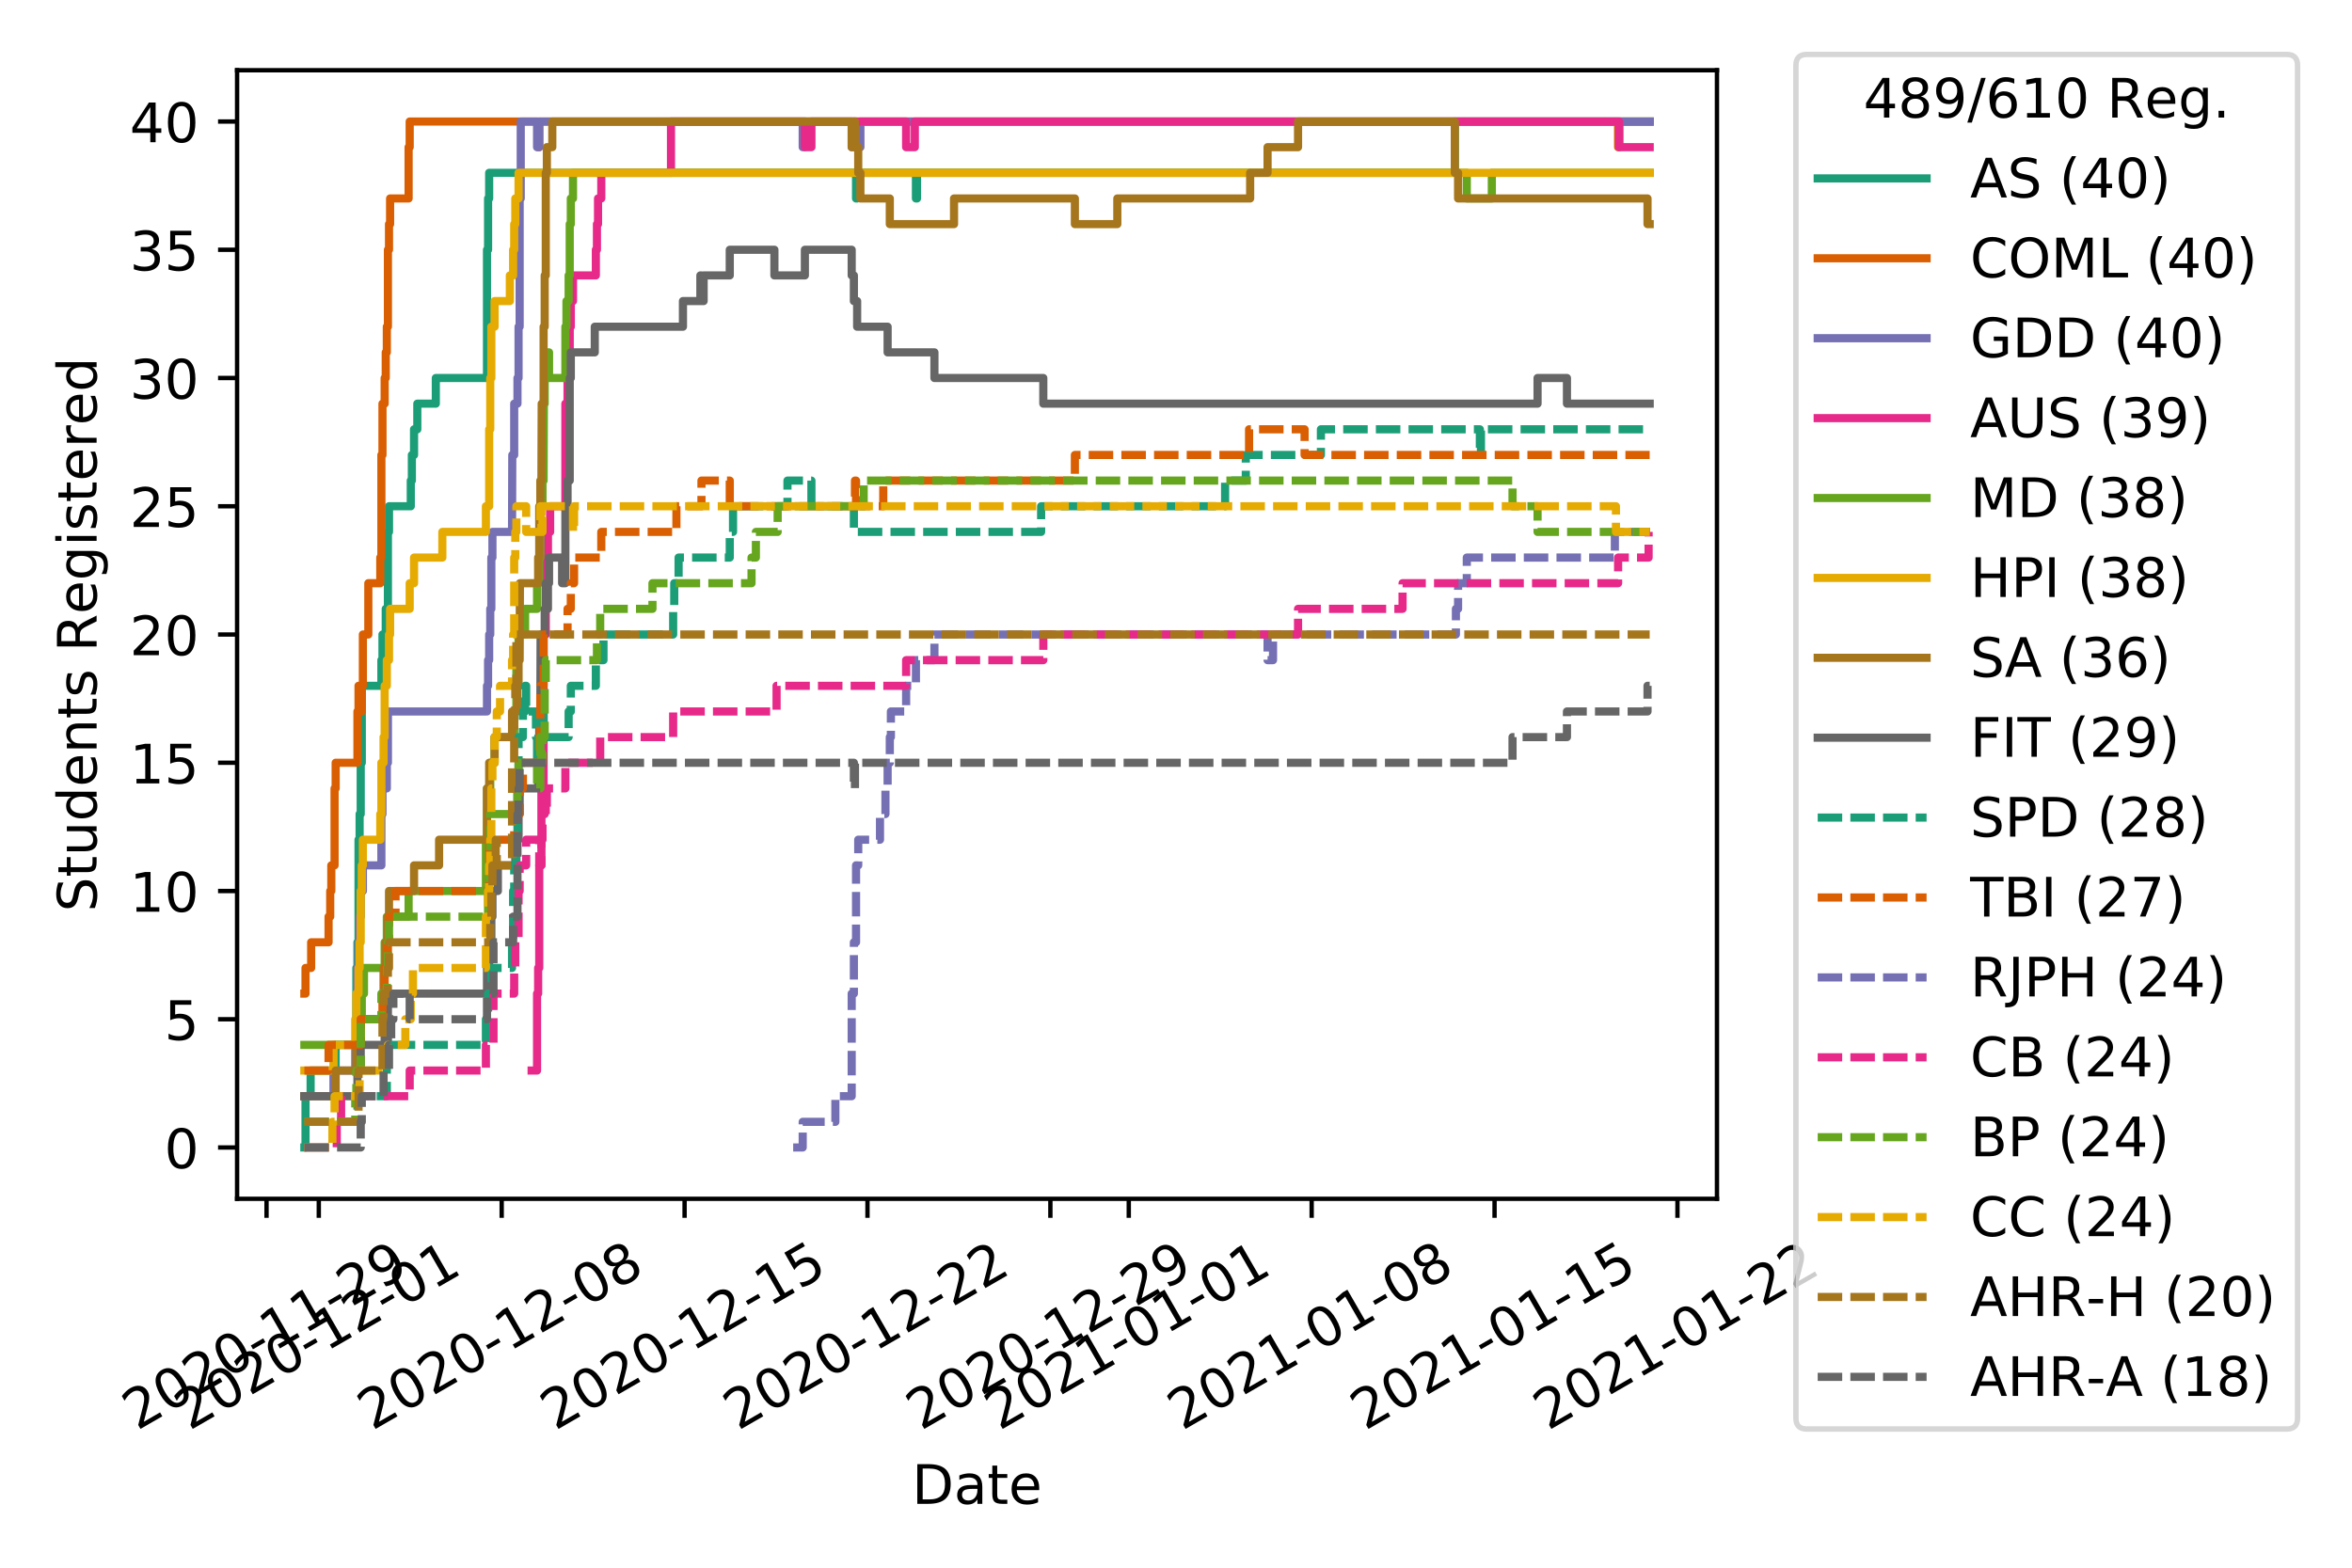 <?xml version="1.0" encoding="utf-8" standalone="no"?>
<!DOCTYPE svg PUBLIC "-//W3C//DTD SVG 1.1//EN"
  "http://www.w3.org/Graphics/SVG/1.1/DTD/svg11.dtd">
<!-- Created with matplotlib (https://matplotlib.org/) -->
<svg height="288pt" version="1.1" viewBox="0 0 432 288" width="432pt" xmlns="http://www.w3.org/2000/svg" xmlns:xlink="http://www.w3.org/1999/xlink">
 <defs>
  <style type="text/css">
*{stroke-linecap:butt;stroke-linejoin:round;}
  </style>
 </defs>
 <g id="figure_1">
  <g id="patch_1">
   <path d="M 0 288 
L 432 288 
L 432 0 
L 0 0 
z
" style="fill:#ffffff;"/>
  </g>
  <g id="axes_1">
   <g id="patch_2">
    <path d="M 43.55 220.231 
L 315.36 220.231 
L 315.36 12.9 
L 43.55 12.9 
z
" style="fill:#ffffff;"/>
   </g>
   <g id="matplotlib.axis_1">
    <g id="xtick_1">
     <g id="line2d_1">
      <defs>
       <path d="M 0 0 
L 0 3.5 
" id="mf948542774" style="stroke:#000000;stroke-width:0.8;"/>
      </defs>
      <g>
       <use style="stroke:#000000;stroke-width:0.8;" x="48.955" xlink:href="#mf948542774" y="220.231"/>
      </g>
     </g>
     <g id="text_1">
      <!-- 2020-11-29 -->
      <defs>
       <path d="M 19.188 8.297 
L 53.609 8.297 
L 53.609 0 
L 7.328 0 
L 7.328 8.297 
Q 12.938 14.109 22.625 23.891 
Q 32.328 33.688 34.812 36.531 
Q 39.547 41.844 41.422 45.531 
Q 43.312 49.219 43.312 52.781 
Q 43.312 58.594 39.234 62.25 
Q 35.156 65.922 28.609 65.922 
Q 23.969 65.922 18.812 64.312 
Q 13.672 62.703 7.812 59.422 
L 7.812 69.391 
Q 13.766 71.781 18.938 73 
Q 24.125 74.219 28.422 74.219 
Q 39.75 74.219 46.484 68.547 
Q 53.219 62.891 53.219 53.422 
Q 53.219 48.922 51.531 44.891 
Q 49.859 40.875 45.406 35.406 
Q 44.188 33.984 37.641 27.219 
Q 31.109 20.453 19.188 8.297 
z
" id="DejaVuSans-50"/>
       <path d="M 31.781 66.406 
Q 24.172 66.406 20.328 58.906 
Q 16.5 51.422 16.5 36.375 
Q 16.5 21.391 20.328 13.891 
Q 24.172 6.391 31.781 6.391 
Q 39.453 6.391 43.281 13.891 
Q 47.125 21.391 47.125 36.375 
Q 47.125 51.422 43.281 58.906 
Q 39.453 66.406 31.781 66.406 
z
M 31.781 74.219 
Q 44.047 74.219 50.516 64.516 
Q 56.984 54.828 56.984 36.375 
Q 56.984 17.969 50.516 8.266 
Q 44.047 -1.422 31.781 -1.422 
Q 19.531 -1.422 13.062 8.266 
Q 6.594 17.969 6.594 36.375 
Q 6.594 54.828 13.062 64.516 
Q 19.531 74.219 31.781 74.219 
z
" id="DejaVuSans-48"/>
       <path d="M 4.891 31.391 
L 31.203 31.391 
L 31.203 23.391 
L 4.891 23.391 
z
" id="DejaVuSans-45"/>
       <path d="M 12.406 8.297 
L 28.516 8.297 
L 28.516 63.922 
L 10.984 60.406 
L 10.984 69.391 
L 28.422 72.906 
L 38.281 72.906 
L 38.281 8.297 
L 54.391 8.297 
L 54.391 0 
L 12.406 0 
z
" id="DejaVuSans-49"/>
       <path d="M 10.984 1.516 
L 10.984 10.5 
Q 14.703 8.734 18.5 7.812 
Q 22.312 6.891 25.984 6.891 
Q 35.75 6.891 40.891 13.453 
Q 46.047 20.016 46.781 33.406 
Q 43.953 29.203 39.594 26.953 
Q 35.25 24.703 29.984 24.703 
Q 19.047 24.703 12.672 31.312 
Q 6.297 37.938 6.297 49.422 
Q 6.297 60.641 12.938 67.422 
Q 19.578 74.219 30.609 74.219 
Q 43.266 74.219 49.922 64.516 
Q 56.594 54.828 56.594 36.375 
Q 56.594 19.141 48.406 8.859 
Q 40.234 -1.422 26.422 -1.422 
Q 22.703 -1.422 18.891 -0.688 
Q 15.094 0.047 10.984 1.516 
z
M 30.609 32.422 
Q 37.25 32.422 41.125 36.953 
Q 45.016 41.5 45.016 49.422 
Q 45.016 57.281 41.125 61.844 
Q 37.25 66.406 30.609 66.406 
Q 23.969 66.406 20.094 61.844 
Q 16.219 57.281 16.219 49.422 
Q 16.219 41.5 20.094 36.953 
Q 23.969 32.422 30.609 32.422 
z
" id="DejaVuSans-57"/>
      </defs>
      <g transform="translate(25.17 262.869)rotate(-30)scale(0.1 -0.1)">
       <use xlink:href="#DejaVuSans-50"/>
       <use x="63.623" xlink:href="#DejaVuSans-48"/>
       <use x="127.246" xlink:href="#DejaVuSans-50"/>
       <use x="190.869" xlink:href="#DejaVuSans-48"/>
       <use x="254.492" xlink:href="#DejaVuSans-45"/>
       <use x="290.576" xlink:href="#DejaVuSans-49"/>
       <use x="354.199" xlink:href="#DejaVuSans-49"/>
       <use x="417.822" xlink:href="#DejaVuSans-45"/>
       <use x="453.906" xlink:href="#DejaVuSans-50"/>
       <use x="517.529" xlink:href="#DejaVuSans-57"/>
      </g>
     </g>
    </g>
    <g id="xtick_2">
     <g id="line2d_2">
      <g>
       <use style="stroke:#000000;stroke-width:0.8;" x="58.553" xlink:href="#mf948542774" y="220.231"/>
      </g>
     </g>
     <g id="text_2">
      <!-- 2020-12-01 -->
      <g transform="translate(34.768 262.869)rotate(-30)scale(0.1 -0.1)">
       <use xlink:href="#DejaVuSans-50"/>
       <use x="63.623" xlink:href="#DejaVuSans-48"/>
       <use x="127.246" xlink:href="#DejaVuSans-50"/>
       <use x="190.869" xlink:href="#DejaVuSans-48"/>
       <use x="254.492" xlink:href="#DejaVuSans-45"/>
       <use x="290.576" xlink:href="#DejaVuSans-49"/>
       <use x="354.199" xlink:href="#DejaVuSans-50"/>
       <use x="417.822" xlink:href="#DejaVuSans-45"/>
       <use x="453.906" xlink:href="#DejaVuSans-48"/>
       <use x="517.529" xlink:href="#DejaVuSans-49"/>
      </g>
     </g>
    </g>
    <g id="xtick_3">
     <g id="line2d_3">
      <g>
       <use style="stroke:#000000;stroke-width:0.8;" x="92.146" xlink:href="#mf948542774" y="220.231"/>
      </g>
     </g>
     <g id="text_3">
      <!-- 2020-12-08 -->
      <defs>
       <path d="M 31.781 34.625 
Q 24.75 34.625 20.719 30.859 
Q 16.703 27.094 16.703 20.516 
Q 16.703 13.922 20.719 10.156 
Q 24.75 6.391 31.781 6.391 
Q 38.812 6.391 42.859 10.172 
Q 46.922 13.969 46.922 20.516 
Q 46.922 27.094 42.891 30.859 
Q 38.875 34.625 31.781 34.625 
z
M 21.922 38.812 
Q 15.578 40.375 12.031 44.719 
Q 8.5 49.078 8.5 55.328 
Q 8.5 64.062 14.719 69.141 
Q 20.953 74.219 31.781 74.219 
Q 42.672 74.219 48.875 69.141 
Q 55.078 64.062 55.078 55.328 
Q 55.078 49.078 51.531 44.719 
Q 48 40.375 41.703 38.812 
Q 48.828 37.156 52.797 32.312 
Q 56.781 27.484 56.781 20.516 
Q 56.781 9.906 50.312 4.234 
Q 43.844 -1.422 31.781 -1.422 
Q 19.734 -1.422 13.25 4.234 
Q 6.781 9.906 6.781 20.516 
Q 6.781 27.484 10.781 32.312 
Q 14.797 37.156 21.922 38.812 
z
M 18.312 54.391 
Q 18.312 48.734 21.844 45.562 
Q 25.391 42.391 31.781 42.391 
Q 38.141 42.391 41.719 45.562 
Q 45.312 48.734 45.312 54.391 
Q 45.312 60.062 41.719 63.234 
Q 38.141 66.406 31.781 66.406 
Q 25.391 66.406 21.844 63.234 
Q 18.312 60.062 18.312 54.391 
z
" id="DejaVuSans-56"/>
      </defs>
      <g transform="translate(68.361 262.869)rotate(-30)scale(0.1 -0.1)">
       <use xlink:href="#DejaVuSans-50"/>
       <use x="63.623" xlink:href="#DejaVuSans-48"/>
       <use x="127.246" xlink:href="#DejaVuSans-50"/>
       <use x="190.869" xlink:href="#DejaVuSans-48"/>
       <use x="254.492" xlink:href="#DejaVuSans-45"/>
       <use x="290.576" xlink:href="#DejaVuSans-49"/>
       <use x="354.199" xlink:href="#DejaVuSans-50"/>
       <use x="417.822" xlink:href="#DejaVuSans-45"/>
       <use x="453.906" xlink:href="#DejaVuSans-48"/>
       <use x="517.529" xlink:href="#DejaVuSans-56"/>
      </g>
     </g>
    </g>
    <g id="xtick_4">
     <g id="line2d_4">
      <g>
       <use style="stroke:#000000;stroke-width:0.8;" x="125.74" xlink:href="#mf948542774" y="220.231"/>
      </g>
     </g>
     <g id="text_4">
      <!-- 2020-12-15 -->
      <defs>
       <path d="M 10.797 72.906 
L 49.516 72.906 
L 49.516 64.594 
L 19.828 64.594 
L 19.828 46.734 
Q 21.969 47.469 24.109 47.828 
Q 26.266 48.188 28.422 48.188 
Q 40.625 48.188 47.75 41.5 
Q 54.891 34.812 54.891 23.391 
Q 54.891 11.625 47.562 5.094 
Q 40.234 -1.422 26.906 -1.422 
Q 22.312 -1.422 17.547 -0.641 
Q 12.797 0.141 7.719 1.703 
L 7.719 11.625 
Q 12.109 9.234 16.797 8.062 
Q 21.484 6.891 26.703 6.891 
Q 35.156 6.891 40.078 11.328 
Q 45.016 15.766 45.016 23.391 
Q 45.016 31 40.078 35.438 
Q 35.156 39.891 26.703 39.891 
Q 22.75 39.891 18.812 39.016 
Q 14.891 38.141 10.797 36.281 
z
" id="DejaVuSans-53"/>
      </defs>
      <g transform="translate(101.955 262.869)rotate(-30)scale(0.1 -0.1)">
       <use xlink:href="#DejaVuSans-50"/>
       <use x="63.623" xlink:href="#DejaVuSans-48"/>
       <use x="127.246" xlink:href="#DejaVuSans-50"/>
       <use x="190.869" xlink:href="#DejaVuSans-48"/>
       <use x="254.492" xlink:href="#DejaVuSans-45"/>
       <use x="290.576" xlink:href="#DejaVuSans-49"/>
       <use x="354.199" xlink:href="#DejaVuSans-50"/>
       <use x="417.822" xlink:href="#DejaVuSans-45"/>
       <use x="453.906" xlink:href="#DejaVuSans-49"/>
       <use x="517.529" xlink:href="#DejaVuSans-53"/>
      </g>
     </g>
    </g>
    <g id="xtick_5">
     <g id="line2d_5">
      <g>
       <use style="stroke:#000000;stroke-width:0.8;" x="159.333" xlink:href="#mf948542774" y="220.231"/>
      </g>
     </g>
     <g id="text_5">
      <!-- 2020-12-22 -->
      <g transform="translate(135.548 262.869)rotate(-30)scale(0.1 -0.1)">
       <use xlink:href="#DejaVuSans-50"/>
       <use x="63.623" xlink:href="#DejaVuSans-48"/>
       <use x="127.246" xlink:href="#DejaVuSans-50"/>
       <use x="190.869" xlink:href="#DejaVuSans-48"/>
       <use x="254.492" xlink:href="#DejaVuSans-45"/>
       <use x="290.576" xlink:href="#DejaVuSans-49"/>
       <use x="354.199" xlink:href="#DejaVuSans-50"/>
       <use x="417.822" xlink:href="#DejaVuSans-45"/>
       <use x="453.906" xlink:href="#DejaVuSans-50"/>
       <use x="517.529" xlink:href="#DejaVuSans-50"/>
      </g>
     </g>
    </g>
    <g id="xtick_6">
     <g id="line2d_6">
      <g>
       <use style="stroke:#000000;stroke-width:0.8;" x="192.926" xlink:href="#mf948542774" y="220.231"/>
      </g>
     </g>
     <g id="text_6">
      <!-- 2020-12-29 -->
      <g transform="translate(169.141 262.869)rotate(-30)scale(0.1 -0.1)">
       <use xlink:href="#DejaVuSans-50"/>
       <use x="63.623" xlink:href="#DejaVuSans-48"/>
       <use x="127.246" xlink:href="#DejaVuSans-50"/>
       <use x="190.869" xlink:href="#DejaVuSans-48"/>
       <use x="254.492" xlink:href="#DejaVuSans-45"/>
       <use x="290.576" xlink:href="#DejaVuSans-49"/>
       <use x="354.199" xlink:href="#DejaVuSans-50"/>
       <use x="417.822" xlink:href="#DejaVuSans-45"/>
       <use x="453.906" xlink:href="#DejaVuSans-50"/>
       <use x="517.529" xlink:href="#DejaVuSans-57"/>
      </g>
     </g>
    </g>
    <g id="xtick_7">
     <g id="line2d_7">
      <g>
       <use style="stroke:#000000;stroke-width:0.8;" x="207.324" xlink:href="#mf948542774" y="220.231"/>
      </g>
     </g>
     <g id="text_7">
      <!-- 2021-01-01 -->
      <g transform="translate(183.538 262.869)rotate(-30)scale(0.1 -0.1)">
       <use xlink:href="#DejaVuSans-50"/>
       <use x="63.623" xlink:href="#DejaVuSans-48"/>
       <use x="127.246" xlink:href="#DejaVuSans-50"/>
       <use x="190.869" xlink:href="#DejaVuSans-49"/>
       <use x="254.492" xlink:href="#DejaVuSans-45"/>
       <use x="290.576" xlink:href="#DejaVuSans-48"/>
       <use x="354.199" xlink:href="#DejaVuSans-49"/>
       <use x="417.822" xlink:href="#DejaVuSans-45"/>
       <use x="453.906" xlink:href="#DejaVuSans-48"/>
       <use x="517.529" xlink:href="#DejaVuSans-49"/>
      </g>
     </g>
    </g>
    <g id="xtick_8">
     <g id="line2d_8">
      <g>
       <use style="stroke:#000000;stroke-width:0.8;" x="240.917" xlink:href="#mf948542774" y="220.231"/>
      </g>
     </g>
     <g id="text_8">
      <!-- 2021-01-08 -->
      <g transform="translate(217.132 262.869)rotate(-30)scale(0.1 -0.1)">
       <use xlink:href="#DejaVuSans-50"/>
       <use x="63.623" xlink:href="#DejaVuSans-48"/>
       <use x="127.246" xlink:href="#DejaVuSans-50"/>
       <use x="190.869" xlink:href="#DejaVuSans-49"/>
       <use x="254.492" xlink:href="#DejaVuSans-45"/>
       <use x="290.576" xlink:href="#DejaVuSans-48"/>
       <use x="354.199" xlink:href="#DejaVuSans-49"/>
       <use x="417.822" xlink:href="#DejaVuSans-45"/>
       <use x="453.906" xlink:href="#DejaVuSans-48"/>
       <use x="517.529" xlink:href="#DejaVuSans-56"/>
      </g>
     </g>
    </g>
    <g id="xtick_9">
     <g id="line2d_9">
      <g>
       <use style="stroke:#000000;stroke-width:0.8;" x="274.51" xlink:href="#mf948542774" y="220.231"/>
      </g>
     </g>
     <g id="text_9">
      <!-- 2021-01-15 -->
      <g transform="translate(250.725 262.869)rotate(-30)scale(0.1 -0.1)">
       <use xlink:href="#DejaVuSans-50"/>
       <use x="63.623" xlink:href="#DejaVuSans-48"/>
       <use x="127.246" xlink:href="#DejaVuSans-50"/>
       <use x="190.869" xlink:href="#DejaVuSans-49"/>
       <use x="254.492" xlink:href="#DejaVuSans-45"/>
       <use x="290.576" xlink:href="#DejaVuSans-48"/>
       <use x="354.199" xlink:href="#DejaVuSans-49"/>
       <use x="417.822" xlink:href="#DejaVuSans-45"/>
       <use x="453.906" xlink:href="#DejaVuSans-49"/>
       <use x="517.529" xlink:href="#DejaVuSans-53"/>
      </g>
     </g>
    </g>
    <g id="xtick_10">
     <g id="line2d_10">
      <g>
       <use style="stroke:#000000;stroke-width:0.8;" x="308.104" xlink:href="#mf948542774" y="220.231"/>
      </g>
     </g>
     <g id="text_10">
      <!-- 2021-01-22 -->
      <g transform="translate(284.318 262.869)rotate(-30)scale(0.1 -0.1)">
       <use xlink:href="#DejaVuSans-50"/>
       <use x="63.623" xlink:href="#DejaVuSans-48"/>
       <use x="127.246" xlink:href="#DejaVuSans-50"/>
       <use x="190.869" xlink:href="#DejaVuSans-49"/>
       <use x="254.492" xlink:href="#DejaVuSans-45"/>
       <use x="290.576" xlink:href="#DejaVuSans-48"/>
       <use x="354.199" xlink:href="#DejaVuSans-49"/>
       <use x="417.822" xlink:href="#DejaVuSans-45"/>
       <use x="453.906" xlink:href="#DejaVuSans-50"/>
       <use x="517.529" xlink:href="#DejaVuSans-50"/>
      </g>
     </g>
    </g>
    <g id="text_11">
     <!-- Date -->
     <defs>
      <path d="M 19.672 64.797 
L 19.672 8.109 
L 31.594 8.109 
Q 46.688 8.109 53.688 14.938 
Q 60.688 21.781 60.688 36.531 
Q 60.688 51.172 53.688 57.984 
Q 46.688 64.797 31.594 64.797 
z
M 9.812 72.906 
L 30.078 72.906 
Q 51.266 72.906 61.172 64.094 
Q 71.094 55.281 71.094 36.531 
Q 71.094 17.672 61.125 8.828 
Q 51.172 0 30.078 0 
L 9.812 0 
z
" id="DejaVuSans-68"/>
      <path d="M 34.281 27.484 
Q 23.391 27.484 19.188 25 
Q 14.984 22.516 14.984 16.5 
Q 14.984 11.719 18.141 8.906 
Q 21.297 6.109 26.703 6.109 
Q 34.188 6.109 38.703 11.406 
Q 43.219 16.703 43.219 25.484 
L 43.219 27.484 
z
M 52.203 31.203 
L 52.203 0 
L 43.219 0 
L 43.219 8.297 
Q 40.141 3.328 35.547 0.953 
Q 30.953 -1.422 24.312 -1.422 
Q 15.922 -1.422 10.953 3.297 
Q 6 8.016 6 15.922 
Q 6 25.141 12.172 29.828 
Q 18.359 34.516 30.609 34.516 
L 43.219 34.516 
L 43.219 35.406 
Q 43.219 41.609 39.141 45 
Q 35.062 48.391 27.688 48.391 
Q 23 48.391 18.547 47.266 
Q 14.109 46.141 10.016 43.891 
L 10.016 52.203 
Q 14.938 54.109 19.578 55.047 
Q 24.219 56 28.609 56 
Q 40.484 56 46.344 49.844 
Q 52.203 43.703 52.203 31.203 
z
" id="DejaVuSans-97"/>
      <path d="M 18.312 70.219 
L 18.312 54.688 
L 36.812 54.688 
L 36.812 47.703 
L 18.312 47.703 
L 18.312 18.016 
Q 18.312 11.328 20.141 9.422 
Q 21.969 7.516 27.594 7.516 
L 36.812 7.516 
L 36.812 0 
L 27.594 0 
Q 17.188 0 13.234 3.875 
Q 9.281 7.766 9.281 18.016 
L 9.281 47.703 
L 2.688 47.703 
L 2.688 54.688 
L 9.281 54.688 
L 9.281 70.219 
z
" id="DejaVuSans-116"/>
      <path d="M 56.203 29.594 
L 56.203 25.203 
L 14.891 25.203 
Q 15.484 15.922 20.484 11.062 
Q 25.484 6.203 34.422 6.203 
Q 39.594 6.203 44.453 7.469 
Q 49.312 8.734 54.109 11.281 
L 54.109 2.781 
Q 49.266 0.734 44.188 -0.344 
Q 39.109 -1.422 33.891 -1.422 
Q 20.797 -1.422 13.156 6.188 
Q 5.516 13.812 5.516 26.812 
Q 5.516 40.234 12.766 48.109 
Q 20.016 56 32.328 56 
Q 43.359 56 49.781 48.891 
Q 56.203 41.797 56.203 29.594 
z
M 47.219 32.234 
Q 47.125 39.594 43.094 43.984 
Q 39.062 48.391 32.422 48.391 
Q 24.906 48.391 20.391 44.141 
Q 15.875 39.891 15.188 32.172 
z
" id="DejaVuSans-101"/>
     </defs>
     <g transform="translate(167.504 276.269)scale(0.1 -0.1)">
      <use xlink:href="#DejaVuSans-68"/>
      <use x="77.002" xlink:href="#DejaVuSans-97"/>
      <use x="138.281" xlink:href="#DejaVuSans-116"/>
      <use x="177.49" xlink:href="#DejaVuSans-101"/>
     </g>
    </g>
   </g>
   <g id="matplotlib.axis_2">
    <g id="ytick_1">
     <g id="line2d_11">
      <defs>
       <path d="M 0 0 
L -3.5 0 
" id="m807dd63ef3" style="stroke:#000000;stroke-width:0.8;"/>
      </defs>
      <g>
       <use style="stroke:#000000;stroke-width:0.8;" x="43.55" xlink:href="#m807dd63ef3" y="210.807"/>
      </g>
     </g>
     <g id="text_12">
      <!-- 0 -->
      <g transform="translate(30.188 214.606)scale(0.1 -0.1)">
       <use xlink:href="#DejaVuSans-48"/>
      </g>
     </g>
    </g>
    <g id="ytick_2">
     <g id="line2d_12">
      <g>
       <use style="stroke:#000000;stroke-width:0.8;" x="43.55" xlink:href="#m807dd63ef3" y="187.246"/>
      </g>
     </g>
     <g id="text_13">
      <!-- 5 -->
      <g transform="translate(30.188 191.046)scale(0.1 -0.1)">
       <use xlink:href="#DejaVuSans-53"/>
      </g>
     </g>
    </g>
    <g id="ytick_3">
     <g id="line2d_13">
      <g>
       <use style="stroke:#000000;stroke-width:0.8;" x="43.55" xlink:href="#m807dd63ef3" y="163.686"/>
      </g>
     </g>
     <g id="text_14">
      <!-- 10 -->
      <g transform="translate(23.825 167.485)scale(0.1 -0.1)">
       <use xlink:href="#DejaVuSans-49"/>
       <use x="63.623" xlink:href="#DejaVuSans-48"/>
      </g>
     </g>
    </g>
    <g id="ytick_4">
     <g id="line2d_14">
      <g>
       <use style="stroke:#000000;stroke-width:0.8;" x="43.55" xlink:href="#m807dd63ef3" y="140.126"/>
      </g>
     </g>
     <g id="text_15">
      <!-- 15 -->
      <g transform="translate(23.825 143.925)scale(0.1 -0.1)">
       <use xlink:href="#DejaVuSans-49"/>
       <use x="63.623" xlink:href="#DejaVuSans-53"/>
      </g>
     </g>
    </g>
    <g id="ytick_5">
     <g id="line2d_15">
      <g>
       <use style="stroke:#000000;stroke-width:0.8;" x="43.55" xlink:href="#m807dd63ef3" y="116.565"/>
      </g>
     </g>
     <g id="text_16">
      <!-- 20 -->
      <g transform="translate(23.825 120.365)scale(0.1 -0.1)">
       <use xlink:href="#DejaVuSans-50"/>
       <use x="63.623" xlink:href="#DejaVuSans-48"/>
      </g>
     </g>
    </g>
    <g id="ytick_6">
     <g id="line2d_16">
      <g>
       <use style="stroke:#000000;stroke-width:0.8;" x="43.55" xlink:href="#m807dd63ef3" y="93.005"/>
      </g>
     </g>
     <g id="text_17">
      <!-- 25 -->
      <g transform="translate(23.825 96.804)scale(0.1 -0.1)">
       <use xlink:href="#DejaVuSans-50"/>
       <use x="63.623" xlink:href="#DejaVuSans-53"/>
      </g>
     </g>
    </g>
    <g id="ytick_7">
     <g id="line2d_17">
      <g>
       <use style="stroke:#000000;stroke-width:0.8;" x="43.55" xlink:href="#m807dd63ef3" y="69.445"/>
      </g>
     </g>
     <g id="text_18">
      <!-- 30 -->
      <defs>
       <path d="M 40.578 39.312 
Q 47.656 37.797 51.625 33 
Q 55.609 28.219 55.609 21.188 
Q 55.609 10.406 48.188 4.484 
Q 40.766 -1.422 27.094 -1.422 
Q 22.516 -1.422 17.656 -0.516 
Q 12.797 0.391 7.625 2.203 
L 7.625 11.719 
Q 11.719 9.328 16.594 8.109 
Q 21.484 6.891 26.812 6.891 
Q 36.078 6.891 40.938 10.547 
Q 45.797 14.203 45.797 21.188 
Q 45.797 27.641 41.281 31.266 
Q 36.766 34.906 28.719 34.906 
L 20.219 34.906 
L 20.219 43.016 
L 29.109 43.016 
Q 36.375 43.016 40.234 45.922 
Q 44.094 48.828 44.094 54.297 
Q 44.094 59.906 40.109 62.906 
Q 36.141 65.922 28.719 65.922 
Q 24.656 65.922 20.016 65.031 
Q 15.375 64.156 9.812 62.312 
L 9.812 71.094 
Q 15.438 72.656 20.344 73.438 
Q 25.25 74.219 29.594 74.219 
Q 40.828 74.219 47.359 69.109 
Q 53.906 64.016 53.906 55.328 
Q 53.906 49.266 50.438 45.094 
Q 46.969 40.922 40.578 39.312 
z
" id="DejaVuSans-51"/>
      </defs>
      <g transform="translate(23.825 73.244)scale(0.1 -0.1)">
       <use xlink:href="#DejaVuSans-51"/>
       <use x="63.623" xlink:href="#DejaVuSans-48"/>
      </g>
     </g>
    </g>
    <g id="ytick_8">
     <g id="line2d_18">
      <g>
       <use style="stroke:#000000;stroke-width:0.8;" x="43.55" xlink:href="#m807dd63ef3" y="45.884"/>
      </g>
     </g>
     <g id="text_19">
      <!-- 35 -->
      <g transform="translate(23.825 49.684)scale(0.1 -0.1)">
       <use xlink:href="#DejaVuSans-51"/>
       <use x="63.623" xlink:href="#DejaVuSans-53"/>
      </g>
     </g>
    </g>
    <g id="ytick_9">
     <g id="line2d_19">
      <g>
       <use style="stroke:#000000;stroke-width:0.8;" x="43.55" xlink:href="#m807dd63ef3" y="22.324"/>
      </g>
     </g>
     <g id="text_20">
      <!-- 40 -->
      <defs>
       <path d="M 37.797 64.312 
L 12.891 25.391 
L 37.797 25.391 
z
M 35.203 72.906 
L 47.609 72.906 
L 47.609 25.391 
L 58.016 25.391 
L 58.016 17.188 
L 47.609 17.188 
L 47.609 0 
L 37.797 0 
L 37.797 17.188 
L 4.891 17.188 
L 4.891 26.703 
z
" id="DejaVuSans-52"/>
      </defs>
      <g transform="translate(23.825 26.123)scale(0.1 -0.1)">
       <use xlink:href="#DejaVuSans-52"/>
       <use x="63.623" xlink:href="#DejaVuSans-48"/>
      </g>
     </g>
    </g>
    <g id="text_21">
     <!-- Students Registered -->
     <defs>
      <path d="M 53.516 70.516 
L 53.516 60.891 
Q 47.906 63.578 42.922 64.891 
Q 37.938 66.219 33.297 66.219 
Q 25.25 66.219 20.875 63.094 
Q 16.5 59.969 16.5 54.203 
Q 16.5 49.359 19.406 46.891 
Q 22.312 44.438 30.422 42.922 
L 36.375 41.703 
Q 47.406 39.594 52.656 34.297 
Q 57.906 29 57.906 20.125 
Q 57.906 9.516 50.797 4.047 
Q 43.703 -1.422 29.984 -1.422 
Q 24.812 -1.422 18.969 -0.25 
Q 13.141 0.922 6.891 3.219 
L 6.891 13.375 
Q 12.891 10.016 18.656 8.297 
Q 24.422 6.594 29.984 6.594 
Q 38.422 6.594 43.016 9.906 
Q 47.609 13.234 47.609 19.391 
Q 47.609 24.75 44.312 27.781 
Q 41.016 30.812 33.5 32.328 
L 27.484 33.5 
Q 16.453 35.688 11.516 40.375 
Q 6.594 45.062 6.594 53.422 
Q 6.594 63.094 13.406 68.656 
Q 20.219 74.219 32.172 74.219 
Q 37.312 74.219 42.625 73.281 
Q 47.953 72.359 53.516 70.516 
z
" id="DejaVuSans-83"/>
      <path d="M 8.5 21.578 
L 8.5 54.688 
L 17.484 54.688 
L 17.484 21.922 
Q 17.484 14.156 20.5 10.266 
Q 23.531 6.391 29.594 6.391 
Q 36.859 6.391 41.078 11.031 
Q 45.312 15.672 45.312 23.688 
L 45.312 54.688 
L 54.297 54.688 
L 54.297 0 
L 45.312 0 
L 45.312 8.406 
Q 42.047 3.422 37.719 1 
Q 33.406 -1.422 27.688 -1.422 
Q 18.266 -1.422 13.375 4.438 
Q 8.5 10.297 8.5 21.578 
z
M 31.109 56 
z
" id="DejaVuSans-117"/>
      <path d="M 45.406 46.391 
L 45.406 75.984 
L 54.391 75.984 
L 54.391 0 
L 45.406 0 
L 45.406 8.203 
Q 42.578 3.328 38.25 0.953 
Q 33.938 -1.422 27.875 -1.422 
Q 17.969 -1.422 11.734 6.484 
Q 5.516 14.406 5.516 27.297 
Q 5.516 40.188 11.734 48.094 
Q 17.969 56 27.875 56 
Q 33.938 56 38.25 53.625 
Q 42.578 51.266 45.406 46.391 
z
M 14.797 27.297 
Q 14.797 17.391 18.875 11.75 
Q 22.953 6.109 30.078 6.109 
Q 37.203 6.109 41.297 11.75 
Q 45.406 17.391 45.406 27.297 
Q 45.406 37.203 41.297 42.844 
Q 37.203 48.484 30.078 48.484 
Q 22.953 48.484 18.875 42.844 
Q 14.797 37.203 14.797 27.297 
z
" id="DejaVuSans-100"/>
      <path d="M 54.891 33.016 
L 54.891 0 
L 45.906 0 
L 45.906 32.719 
Q 45.906 40.484 42.875 44.328 
Q 39.844 48.188 33.797 48.188 
Q 26.516 48.188 22.312 43.547 
Q 18.109 38.922 18.109 30.906 
L 18.109 0 
L 9.078 0 
L 9.078 54.688 
L 18.109 54.688 
L 18.109 46.188 
Q 21.344 51.125 25.703 53.562 
Q 30.078 56 35.797 56 
Q 45.219 56 50.047 50.172 
Q 54.891 44.344 54.891 33.016 
z
" id="DejaVuSans-110"/>
      <path d="M 44.281 53.078 
L 44.281 44.578 
Q 40.484 46.531 36.375 47.5 
Q 32.281 48.484 27.875 48.484 
Q 21.188 48.484 17.844 46.438 
Q 14.5 44.391 14.5 40.281 
Q 14.5 37.156 16.891 35.375 
Q 19.281 33.594 26.516 31.984 
L 29.594 31.297 
Q 39.156 29.25 43.188 25.516 
Q 47.219 21.781 47.219 15.094 
Q 47.219 7.469 41.188 3.016 
Q 35.156 -1.422 24.609 -1.422 
Q 20.219 -1.422 15.453 -0.562 
Q 10.688 0.297 5.422 2 
L 5.422 11.281 
Q 10.406 8.688 15.234 7.391 
Q 20.062 6.109 24.812 6.109 
Q 31.156 6.109 34.562 8.281 
Q 37.984 10.453 37.984 14.406 
Q 37.984 18.062 35.516 20.016 
Q 33.062 21.969 24.703 23.781 
L 21.578 24.516 
Q 13.234 26.266 9.516 29.906 
Q 5.812 33.547 5.812 39.891 
Q 5.812 47.609 11.281 51.797 
Q 16.75 56 26.812 56 
Q 31.781 56 36.172 55.266 
Q 40.578 54.547 44.281 53.078 
z
" id="DejaVuSans-115"/>
      <path id="DejaVuSans-32"/>
      <path d="M 44.391 34.188 
Q 47.562 33.109 50.562 29.594 
Q 53.562 26.078 56.594 19.922 
L 66.609 0 
L 56 0 
L 46.688 18.703 
Q 43.062 26.031 39.672 28.422 
Q 36.281 30.812 30.422 30.812 
L 19.672 30.812 
L 19.672 0 
L 9.812 0 
L 9.812 72.906 
L 32.078 72.906 
Q 44.578 72.906 50.734 67.672 
Q 56.891 62.453 56.891 51.906 
Q 56.891 45.016 53.688 40.469 
Q 50.484 35.938 44.391 34.188 
z
M 19.672 64.797 
L 19.672 38.922 
L 32.078 38.922 
Q 39.203 38.922 42.844 42.219 
Q 46.484 45.516 46.484 51.906 
Q 46.484 58.297 42.844 61.547 
Q 39.203 64.797 32.078 64.797 
z
" id="DejaVuSans-82"/>
      <path d="M 45.406 27.984 
Q 45.406 37.75 41.375 43.109 
Q 37.359 48.484 30.078 48.484 
Q 22.859 48.484 18.828 43.109 
Q 14.797 37.75 14.797 27.984 
Q 14.797 18.266 18.828 12.891 
Q 22.859 7.516 30.078 7.516 
Q 37.359 7.516 41.375 12.891 
Q 45.406 18.266 45.406 27.984 
z
M 54.391 6.781 
Q 54.391 -7.172 48.188 -13.984 
Q 42 -20.797 29.203 -20.797 
Q 24.469 -20.797 20.266 -20.094 
Q 16.062 -19.391 12.109 -17.922 
L 12.109 -9.188 
Q 16.062 -11.328 19.922 -12.344 
Q 23.781 -13.375 27.781 -13.375 
Q 36.625 -13.375 41.016 -8.766 
Q 45.406 -4.156 45.406 5.172 
L 45.406 9.625 
Q 42.625 4.781 38.281 2.391 
Q 33.938 0 27.875 0 
Q 17.828 0 11.672 7.656 
Q 5.516 15.328 5.516 27.984 
Q 5.516 40.672 11.672 48.328 
Q 17.828 56 27.875 56 
Q 33.938 56 38.281 53.609 
Q 42.625 51.219 45.406 46.391 
L 45.406 54.688 
L 54.391 54.688 
z
" id="DejaVuSans-103"/>
      <path d="M 9.422 54.688 
L 18.406 54.688 
L 18.406 0 
L 9.422 0 
z
M 9.422 75.984 
L 18.406 75.984 
L 18.406 64.594 
L 9.422 64.594 
z
" id="DejaVuSans-105"/>
      <path d="M 41.109 46.297 
Q 39.594 47.172 37.812 47.578 
Q 36.031 48 33.891 48 
Q 26.266 48 22.188 43.047 
Q 18.109 38.094 18.109 28.812 
L 18.109 0 
L 9.078 0 
L 9.078 54.688 
L 18.109 54.688 
L 18.109 46.188 
Q 20.953 51.172 25.484 53.578 
Q 30.031 56 36.531 56 
Q 37.453 56 38.578 55.875 
Q 39.703 55.766 41.062 55.516 
z
" id="DejaVuSans-114"/>
     </defs>
     <g transform="translate(17.745 167.499)rotate(-90)scale(0.1 -0.1)">
      <use xlink:href="#DejaVuSans-83"/>
      <use x="63.477" xlink:href="#DejaVuSans-116"/>
      <use x="102.686" xlink:href="#DejaVuSans-117"/>
      <use x="166.064" xlink:href="#DejaVuSans-100"/>
      <use x="229.541" xlink:href="#DejaVuSans-101"/>
      <use x="291.064" xlink:href="#DejaVuSans-110"/>
      <use x="354.443" xlink:href="#DejaVuSans-116"/>
      <use x="393.652" xlink:href="#DejaVuSans-115"/>
      <use x="445.752" xlink:href="#DejaVuSans-32"/>
      <use x="477.539" xlink:href="#DejaVuSans-82"/>
      <use x="546.959" xlink:href="#DejaVuSans-101"/>
      <use x="608.482" xlink:href="#DejaVuSans-103"/>
      <use x="671.959" xlink:href="#DejaVuSans-105"/>
      <use x="699.742" xlink:href="#DejaVuSans-115"/>
      <use x="751.842" xlink:href="#DejaVuSans-116"/>
      <use x="791.051" xlink:href="#DejaVuSans-101"/>
      <use x="852.574" xlink:href="#DejaVuSans-114"/>
      <use x="893.656" xlink:href="#DejaVuSans-101"/>
      <use x="955.18" xlink:href="#DejaVuSans-100"/>
     </g>
    </g>
   </g>
   <g id="line2d_20">
    <path clip-path="url(#pfacbe5b878)" d="M 55.905 210.807 
L 56.116 210.807 
L 56.116 201.383 
L 56.224 201.383 
L 57.054 201.383 
L 57.054 196.67 
L 57.15 196.67 
L 61.653 196.67 
L 61.653 191.958 
L 61.753 191.958 
L 65.452 191.958 
L 65.452 177.822 
L 65.552 177.822 
L 65.652 177.822 
L 65.652 173.11 
L 65.752 173.11 
L 65.852 173.11 
L 65.852 154.262 
L 65.952 154.262 
L 66.052 154.262 
L 66.052 149.55 
L 66.152 149.55 
L 66.252 149.55 
L 66.252 140.126 
L 66.352 140.126 
L 66.452 140.126 
L 66.452 125.99 
L 66.552 125.99 
L 70.051 125.99 
L 70.051 121.277 
L 70.151 121.277 
L 70.251 121.277 
L 70.251 116.565 
L 70.351 116.565 
L 70.851 116.565 
L 70.851 111.853 
L 70.951 111.853 
L 71.251 111.853 
L 71.251 97.717 
L 71.351 97.717 
L 71.451 97.717 
L 71.451 93.005 
L 71.551 93.005 
L 75.45 93.005 
L 75.45 88.293 
L 75.55 88.293 
L 75.65 88.293 
L 75.65 83.581 
L 75.75 83.581 
L 76.05 83.581 
L 76.05 78.869 
L 76.15 78.869 
L 76.65 78.869 
L 76.65 74.157 
L 76.75 74.157 
L 80.049 74.157 
L 80.049 69.445 
L 80.149 69.445 
L 89.447 69.445 
L 89.447 45.884 
L 89.547 45.884 
L 89.647 45.884 
L 89.647 36.46 
L 89.747 36.46 
L 89.847 36.46 
L 89.847 31.748 
L 89.947 31.748 
L 157.234 31.748 
L 157.234 36.46 
L 157.334 36.46 
L 157.434 36.46 
L 157.434 31.748 
L 157.534 31.748 
L 168.232 31.748 
L 168.232 36.46 
L 168.332 36.46 
L 168.432 36.46 
L 168.432 31.748 
L 168.532 31.748 
L 267.212 31.748 
L 267.212 22.324 
L 267.312 22.324 
L 303.005 22.324 
L 303.005 22.324 
" style="fill:none;stroke:#1b9e77;stroke-linecap:square;stroke-width:1.5;"/>
   </g>
   <g id="line2d_21">
    <path clip-path="url(#pfacbe5b878)" d="M 55.905 182.534 
L 56.116 182.534 
L 56.116 177.822 
L 56.224 177.822 
L 57.15 177.822 
L 57.15 173.11 
L 60.35 173.11 
L 60.35 168.398 
L 60.653 168.398 
L 60.653 163.686 
L 60.753 163.686 
L 60.853 163.686 
L 60.853 158.974 
L 60.953 158.974 
L 61.453 158.974 
L 61.453 144.838 
L 61.553 144.838 
L 61.653 144.838 
L 61.653 140.126 
L 61.753 140.126 
L 65.652 140.126 
L 65.652 130.702 
L 65.752 130.702 
L 65.852 130.702 
L 65.852 125.99 
L 65.952 125.99 
L 66.052 125.99 
L 66.052 130.702 
L 66.152 130.702 
L 66.452 130.702 
L 66.452 125.99 
L 66.552 125.99 
L 66.652 125.99 
L 66.652 116.565 
L 66.752 116.565 
L 67.652 116.565 
L 67.652 107.141 
L 67.752 107.141 
L 69.851 107.141 
L 69.851 102.429 
L 69.951 102.429 
L 70.051 102.429 
L 70.051 83.581 
L 70.151 83.581 
L 70.251 83.581 
L 70.251 74.157 
L 70.351 74.157 
L 70.651 74.157 
L 70.651 69.445 
L 70.751 69.445 
L 70.851 69.445 
L 70.851 64.733 
L 70.951 64.733 
L 71.051 64.733 
L 71.051 60.021 
L 71.151 60.021 
L 71.251 60.021 
L 71.251 45.884 
L 71.351 45.884 
L 71.451 45.884 
L 71.451 41.172 
L 71.551 41.172 
L 71.651 41.172 
L 71.651 36.46 
L 71.751 36.46 
L 75.05 36.46 
L 75.05 27.036 
L 75.15 27.036 
L 75.25 27.036 
L 75.25 22.324 
L 75.35 22.324 
L 98.845 22.324 
L 98.845 27.036 
L 98.945 27.036 
L 99.045 27.036 
L 99.045 22.324 
L 99.145 22.324 
L 297.206 22.324 
L 297.206 27.036 
L 297.306 27.036 
L 297.406 27.036 
L 297.406 22.324 
L 297.506 22.324 
L 303.005 22.324 
L 303.005 22.324 
" style="fill:none;stroke:#d95f02;stroke-linecap:square;stroke-width:1.5;"/>
   </g>
   <g id="line2d_22">
    <path clip-path="url(#pfacbe5b878)" d="M 55.905 201.383 
L 61.253 201.383 
L 61.253 196.67 
L 61.353 196.67 
L 65.252 196.67 
L 65.252 191.958 
L 65.352 191.958 
L 65.452 191.958 
L 65.452 187.246 
L 65.552 187.246 
L 65.652 187.246 
L 65.652 177.822 
L 65.752 177.822 
L 65.852 177.822 
L 65.852 173.11 
L 65.952 173.11 
L 66.052 173.11 
L 66.052 168.398 
L 66.152 168.398 
L 66.252 168.398 
L 66.252 163.686 
L 66.352 163.686 
L 66.652 163.686 
L 66.652 158.974 
L 66.752 158.974 
L 70.051 158.974 
L 70.051 149.55 
L 70.151 149.55 
L 70.251 149.55 
L 70.251 144.838 
L 70.351 144.838 
L 71.051 144.838 
L 71.051 140.126 
L 71.151 140.126 
L 71.251 140.126 
L 71.251 130.702 
L 71.351 130.702 
L 89.447 130.702 
L 89.447 125.99 
L 89.547 125.99 
L 89.647 125.99 
L 89.647 121.277 
L 89.747 121.277 
L 89.847 121.277 
L 89.847 116.565 
L 89.947 116.565 
L 90.047 116.565 
L 90.047 111.853 
L 90.147 111.853 
L 90.247 111.853 
L 90.247 102.429 
L 90.347 102.429 
L 90.447 102.429 
L 90.447 97.717 
L 90.547 97.717 
L 94.046 97.717 
L 94.096 83.581 
L 94.146 83.581 
L 94.446 83.581 
L 94.446 74.157 
L 94.546 74.157 
L 95.046 74.157 
L 95.046 69.445 
L 95.146 69.445 
L 95.246 69.445 
L 95.246 60.021 
L 95.346 60.021 
L 95.446 60.021 
L 95.446 36.46 
L 95.546 36.46 
L 95.646 36.46 
L 95.646 22.324 
L 95.746 22.324 
L 98.645 22.324 
L 98.645 27.036 
L 98.746 27.036 
L 99.045 27.036 
L 99.045 22.324 
L 99.145 22.324 
L 147.436 22.324 
L 147.436 27.036 
L 147.536 27.036 
L 147.636 27.036 
L 147.636 22.324 
L 147.736 22.324 
L 156.434 22.324 
L 156.434 27.036 
L 156.534 27.036 
L 156.834 27.036 
L 156.834 22.324 
L 156.934 22.324 
L 157.234 22.324 
L 157.234 27.036 
L 157.334 27.036 
L 158.034 27.036 
L 158.034 22.324 
L 158.134 22.324 
L 303.005 22.324 
L 303.005 22.324 
" style="fill:none;stroke:#7570b3;stroke-linecap:square;stroke-width:1.5;"/>
   </g>
   <g id="line2d_23">
    <path clip-path="url(#pfacbe5b878)" d="M 97.646 196.67 
L 98.645 196.67 
L 98.645 182.534 
L 98.746 182.534 
L 98.845 182.534 
L 98.845 177.822 
L 98.945 177.822 
L 99.045 177.822 
L 99.045 158.974 
L 99.145 158.974 
L 99.445 158.974 
L 99.445 144.838 
L 99.545 144.838 
L 99.845 144.838 
L 99.845 116.565 
L 99.945 116.565 
L 100.245 116.565 
L 100.245 107.141 
L 100.345 107.141 
L 100.445 107.141 
L 100.445 102.429 
L 100.545 102.429 
L 100.645 102.429 
L 100.645 97.717 
L 100.745 97.717 
L 101.045 97.717 
L 101.045 93.005 
L 101.145 93.005 
L 103.844 93.005 
L 103.844 74.157 
L 103.944 74.157 
L 104.244 74.157 
L 104.244 69.445 
L 104.344 69.445 
L 104.644 69.445 
L 104.644 60.021 
L 104.744 60.021 
L 104.844 60.021 
L 104.844 55.309 
L 104.944 55.309 
L 105.244 55.309 
L 105.244 50.597 
L 105.344 50.597 
L 109.443 50.597 
L 109.443 45.884 
L 109.543 45.884 
L 109.643 45.884 
L 109.643 41.172 
L 109.743 41.172 
L 109.843 41.172 
L 109.843 36.46 
L 109.943 36.46 
L 110.443 36.46 
L 110.443 31.748 
L 110.543 31.748 
L 123.241 31.748 
L 123.241 22.324 
L 123.341 22.324 
L 147.836 22.324 
L 147.836 27.036 
L 147.936 27.036 
L 149.036 27.036 
L 149.036 22.324 
L 149.135 22.324 
L 166.432 22.324 
L 166.432 27.036 
L 166.532 27.036 
L 168.032 27.036 
L 168.032 22.324 
L 168.132 22.324 
L 297.406 22.324 
L 297.406 27.036 
L 297.506 27.036 
L 303.005 27.036 
L 303.005 27.036 
" style="fill:none;stroke:#e7298a;stroke-linecap:square;stroke-width:1.5;"/>
   </g>
   <g id="line2d_24">
    <path clip-path="url(#pfacbe5b878)" d="M 55.905 191.958 
L 65.452 191.958 
L 65.452 187.246 
L 65.552 187.246 
L 66.452 187.246 
L 66.452 182.534 
L 66.552 182.534 
L 66.852 182.534 
L 66.852 177.822 
L 66.952 177.822 
L 70.651 177.822 
L 70.651 173.11 
L 70.751 173.11 
L 71.051 173.11 
L 71.051 168.398 
L 71.151 168.398 
L 75.05 168.398 
L 75.05 163.686 
L 75.15 163.686 
L 89.247 163.686 
L 89.247 154.262 
L 89.347 154.262 
L 89.447 154.262 
L 89.447 144.838 
L 89.547 144.838 
L 90.047 144.838 
L 90.047 140.126 
L 90.147 140.126 
L 90.847 140.126 
L 90.847 135.414 
L 90.947 135.414 
L 94.446 135.414 
L 94.446 130.702 
L 94.546 130.702 
L 94.846 130.702 
L 94.846 121.277 
L 94.946 121.277 
L 95.246 121.277 
L 95.246 116.565 
L 95.346 116.565 
L 96.446 116.565 
L 96.446 111.853 
L 96.546 111.853 
L 98.645 111.853 
L 98.645 107.141 
L 98.746 107.141 
L 99.045 107.141 
L 99.045 102.429 
L 99.145 102.429 
L 99.245 102.429 
L 99.245 93.005 
L 99.345 93.005 
L 99.645 93.005 
L 99.645 88.293 
L 99.745 88.293 
L 99.845 88.293 
L 99.895 74.157 
L 99.945 74.157 
L 100.045 74.157 
L 100.045 64.733 
L 100.145 64.733 
L 100.845 64.733 
L 100.845 69.445 
L 100.945 69.445 
L 103.844 69.445 
L 103.844 60.021 
L 103.944 60.021 
L 104.044 60.021 
L 104.044 55.309 
L 104.144 55.309 
L 104.444 55.309 
L 104.444 50.597 
L 104.544 50.597 
L 104.644 50.597 
L 104.644 41.172 
L 104.744 41.172 
L 104.844 41.172 
L 104.844 36.46 
L 104.944 36.46 
L 105.244 36.46 
L 105.244 31.748 
L 105.344 31.748 
L 269.412 31.748 
L 269.412 36.46 
L 269.512 36.46 
L 274.011 36.46 
L 274.011 31.748 
L 274.111 31.748 
L 303.005 31.748 
L 303.005 31.748 
" style="fill:none;stroke:#66a61e;stroke-linecap:square;stroke-width:1.5;"/>
   </g>
   <g id="line2d_25">
    <path clip-path="url(#pfacbe5b878)" d="M 55.905 196.67 
L 61.253 196.67 
L 61.253 191.958 
L 61.353 191.958 
L 65.252 191.958 
L 65.252 187.246 
L 65.352 187.246 
L 65.452 187.246 
L 65.452 182.534 
L 65.552 182.534 
L 65.852 182.534 
L 65.852 177.822 
L 65.952 177.822 
L 66.052 177.822 
L 66.052 173.11 
L 66.152 173.11 
L 66.252 173.11 
L 66.252 163.686 
L 66.352 163.686 
L 66.452 163.686 
L 66.452 158.974 
L 66.552 158.974 
L 66.652 158.974 
L 66.652 154.262 
L 66.752 154.262 
L 69.851 154.262 
L 69.851 149.55 
L 69.951 149.55 
L 70.051 149.55 
L 70.051 140.126 
L 70.151 140.126 
L 70.451 140.126 
L 70.451 135.414 
L 70.551 135.414 
L 70.651 135.414 
L 70.651 125.99 
L 70.751 125.99 
L 71.051 125.99 
L 71.051 121.277 
L 71.151 121.277 
L 71.451 121.277 
L 71.451 116.565 
L 71.551 116.565 
L 71.651 116.565 
L 71.651 111.853 
L 71.751 111.853 
L 75.25 111.853 
L 75.25 107.141 
L 75.35 107.141 
L 76.05 107.141 
L 76.05 102.429 
L 76.15 102.429 
L 81.249 102.429 
L 81.249 97.717 
L 81.349 97.717 
L 89.247 97.717 
L 89.247 93.005 
L 89.347 93.005 
L 89.847 93.005 
L 89.847 78.869 
L 89.947 78.869 
L 90.047 78.869 
L 90.047 69.445 
L 90.147 69.445 
L 90.247 69.445 
L 90.247 60.021 
L 90.347 60.021 
L 90.847 60.021 
L 90.847 55.309 
L 90.947 55.309 
L 93.646 55.309 
L 93.646 50.597 
L 93.746 50.597 
L 94.246 50.597 
L 94.246 45.884 
L 94.346 45.884 
L 94.446 45.884 
L 94.446 41.172 
L 94.546 41.172 
L 94.646 41.172 
L 94.646 36.46 
L 94.746 36.46 
L 95.246 36.46 
L 95.246 31.748 
L 95.346 31.748 
L 303.005 31.748 
L 303.005 31.748 
" style="fill:none;stroke:#e6ab02;stroke-linecap:square;stroke-width:1.5;"/>
   </g>
   <g id="line2d_26">
    <path clip-path="url(#pfacbe5b878)" d="M 55.905 201.383 
L 61.653 201.383 
L 61.653 196.67 
L 61.753 196.67 
L 65.452 196.67 
L 65.452 191.958 
L 65.552 191.958 
L 66.252 191.958 
L 66.252 187.246 
L 66.352 187.246 
L 70.451 187.246 
L 70.451 177.822 
L 70.551 177.822 
L 70.851 177.822 
L 70.851 173.11 
L 70.951 173.11 
L 71.251 173.11 
L 71.251 168.398 
L 71.351 168.398 
L 71.451 168.398 
L 71.451 163.686 
L 71.551 163.686 
L 76.05 163.686 
L 76.05 158.974 
L 76.15 158.974 
L 80.649 158.974 
L 80.649 154.262 
L 80.749 154.262 
L 89.447 154.262 
L 89.447 144.838 
L 89.547 144.838 
L 89.847 144.838 
L 89.847 140.126 
L 89.947 140.126 
L 90.847 140.126 
L 90.847 135.414 
L 90.947 135.414 
L 94.046 135.414 
L 94.046 130.702 
L 94.146 130.702 
L 95.046 130.702 
L 95.046 125.99 
L 95.146 125.99 
L 95.246 125.99 
L 95.246 121.277 
L 95.346 121.277 
L 95.446 121.277 
L 95.496 107.141 
L 95.546 107.141 
L 98.845 107.141 
L 98.845 102.429 
L 98.945 102.429 
L 99.045 102.429 
L 99.045 93.005 
L 99.145 93.005 
L 99.245 93.005 
L 99.245 88.293 
L 99.345 88.293 
L 99.445 88.293 
L 99.495 74.157 
L 99.545 74.157 
L 99.845 74.157 
L 99.845 60.021 
L 99.945 60.021 
L 100.045 60.021 
L 100.045 50.597 
L 100.145 50.597 
L 100.245 50.597 
L 100.245 31.748 
L 100.345 31.748 
L 100.445 31.748 
L 100.445 27.036 
L 100.545 27.036 
L 101.445 27.036 
L 101.445 22.324 
L 101.545 22.324 
L 156.434 22.324 
L 156.434 27.036 
L 156.534 27.036 
L 156.634 27.036 
L 156.634 22.324 
L 156.734 22.324 
L 157.034 22.324 
L 157.034 27.036 
L 157.134 27.036 
L 157.634 27.036 
L 157.634 31.748 
L 157.734 31.748 
L 158.034 31.748 
L 158.034 36.46 
L 158.134 36.46 
L 163.433 36.46 
L 163.433 41.172 
L 163.533 41.172 
L 175.23 41.172 
L 175.23 36.46 
L 175.33 36.46 
L 197.426 36.46 
L 197.426 41.172 
L 197.526 41.172 
L 205.224 41.172 
L 205.224 36.46 
L 205.324 36.46 
L 229.62 36.46 
L 229.62 31.748 
L 229.72 31.748 
L 232.819 31.748 
L 232.819 27.036 
L 232.919 27.036 
L 238.418 27.036 
L 238.418 22.324 
L 267.212 22.324 
L 267.212 31.748 
L 267.312 31.748 
L 267.812 31.748 
L 267.812 36.46 
L 267.912 36.46 
L 302.605 36.46 
L 302.605 41.172 
L 302.705 41.172 
L 303.005 41.172 
L 303.005 41.172 
" style="fill:none;stroke:#a6761d;stroke-linecap:square;stroke-width:1.5;"/>
   </g>
   <g id="line2d_27">
    <path clip-path="url(#pfacbe5b878)" d="M 55.905 201.383 
L 65.652 201.383 
L 65.652 196.67 
L 65.752 196.67 
L 66.252 196.67 
L 66.252 191.958 
L 66.352 191.958 
L 70.651 191.958 
L 70.651 187.246 
L 70.751 187.246 
L 71.051 187.246 
L 71.051 191.958 
L 71.151 191.958 
L 71.251 191.958 
L 71.251 182.534 
L 71.351 182.534 
L 89.447 182.534 
L 89.447 177.822 
L 89.547 177.822 
L 89.847 177.822 
L 89.847 173.11 
L 89.947 173.11 
L 90.247 173.11 
L 90.247 168.398 
L 90.347 168.398 
L 90.447 168.398 
L 90.447 163.686 
L 90.547 163.686 
L 91.447 163.686 
L 91.447 158.974 
L 91.547 158.974 
L 94.646 158.974 
L 94.646 154.262 
L 94.746 154.262 
L 95.246 154.262 
L 95.246 149.55 
L 95.346 149.55 
L 95.446 149.55 
L 95.446 144.838 
L 95.546 144.838 
L 98.845 144.838 
L 98.845 135.414 
L 98.945 135.414 
L 99.045 135.414 
L 99.045 130.702 
L 99.145 130.702 
L 99.245 130.702 
L 99.295 116.565 
L 99.345 116.565 
L 100.045 116.565 
L 100.045 111.853 
L 100.145 111.853 
L 100.245 111.853 
L 100.245 107.141 
L 100.345 107.141 
L 100.445 107.141 
L 100.445 111.853 
L 100.545 111.853 
L 100.645 111.853 
L 100.645 107.141 
L 100.745 107.141 
L 100.845 107.141 
L 100.845 102.429 
L 100.945 102.429 
L 103.245 102.429 
L 103.245 107.141 
L 103.345 107.141 
L 103.844 107.141 
L 103.844 93.005 
L 103.944 93.005 
L 104.244 93.005 
L 104.244 88.293 
L 104.344 88.293 
L 104.644 88.293 
L 104.644 69.445 
L 104.744 69.445 
L 104.844 69.445 
L 104.844 64.733 
L 104.944 64.733 
L 109.243 64.733 
L 109.243 60.021 
L 109.343 60.021 
L 125.44 60.021 
L 125.44 55.309 
L 125.54 55.309 
L 128.64 55.309 
L 128.64 50.597 
L 128.74 50.597 
L 128.84 50.597 
L 128.84 55.309 
L 128.94 55.309 
L 129.239 55.309 
L 129.239 50.597 
L 129.339 50.597 
L 134.039 50.597 
L 134.039 45.884 
L 134.138 45.884 
L 142.237 45.884 
L 142.237 50.597 
L 142.337 50.597 
L 147.836 50.597 
L 147.836 45.884 
L 147.936 45.884 
L 156.434 45.884 
L 156.434 50.597 
L 156.534 50.597 
L 156.834 50.597 
L 156.834 55.309 
L 156.934 55.309 
L 157.434 55.309 
L 157.434 60.021 
L 157.534 60.021 
L 163.033 60.021 
L 163.033 64.733 
L 163.133 64.733 
L 171.631 64.733 
L 171.631 69.445 
L 171.731 69.445 
L 191.627 69.445 
L 191.627 74.157 
L 191.727 74.157 
L 282.409 74.157 
L 282.409 69.445 
L 282.509 69.445 
L 287.808 69.445 
L 287.808 74.157 
L 287.908 74.157 
L 303.005 74.157 
L 303.005 74.157 
" style="fill:none;stroke:#666666;stroke-linecap:square;stroke-width:1.5;"/>
   </g>
   <g id="line2d_28">
    <path clip-path="url(#pfacbe5b878)" d="M 55.905 206.095 
L 65.652 206.095 
L 65.652 201.383 
L 65.752 201.383 
L 71.051 201.383 
L 71.051 191.958 
L 71.151 191.958 
L 89.247 191.958 
L 89.247 187.246 
L 89.347 187.246 
L 89.647 187.246 
L 89.647 182.534 
L 89.747 182.534 
L 90.247 182.534 
L 90.247 177.822 
L 90.347 177.822 
L 94.046 177.822 
L 94.046 173.11 
L 94.146 173.11 
L 94.246 173.11 
L 94.246 163.686 
L 94.346 163.686 
L 94.446 163.686 
L 94.446 158.974 
L 94.546 158.974 
L 94.846 158.974 
L 94.846 154.262 
L 94.946 154.262 
L 95.046 154.262 
L 95.046 144.838 
L 95.146 144.838 
L 95.246 144.838 
L 95.246 135.414 
L 95.346 135.414 
L 96.046 135.414 
L 96.046 130.702 
L 96.146 130.702 
L 96.446 130.702 
L 96.446 125.99 
L 96.546 125.99 
L 96.646 125.99 
L 96.646 130.702 
L 96.746 130.702 
L 98.446 130.702 
L 98.446 135.414 
L 98.546 135.414 
L 98.645 135.414 
L 98.645 140.126 
L 98.746 140.126 
L 98.845 140.126 
L 98.845 135.414 
L 98.945 135.414 
L 99.045 135.414 
L 99.045 140.126 
L 99.145 140.126 
L 99.245 140.126 
L 99.245 135.414 
L 99.345 135.414 
L 99.445 135.414 
L 99.445 130.702 
L 99.545 130.702 
L 99.845 130.702 
L 99.845 135.414 
L 99.945 135.414 
L 104.444 135.414 
L 104.444 130.702 
L 104.544 130.702 
L 104.844 130.702 
L 104.844 125.99 
L 104.944 125.99 
L 109.443 125.99 
L 109.443 121.277 
L 109.543 121.277 
L 110.843 121.277 
L 110.843 116.565 
L 110.943 116.565 
L 123.641 116.565 
L 123.641 111.853 
L 123.741 111.853 
L 123.841 111.853 
L 123.841 107.141 
L 123.94 107.141 
L 124.64 107.141 
L 124.64 102.429 
L 124.74 102.429 
L 134.039 102.429 
L 134.039 97.717 
L 134.138 97.717 
L 134.638 97.717 
L 134.638 93.005 
L 134.738 93.005 
L 144.636 93.005 
L 144.636 88.293 
L 144.736 88.293 
L 149.036 88.293 
L 149.036 93.005 
L 149.135 93.005 
L 156.834 93.005 
L 156.834 97.717 
L 156.934 97.717 
L 191.227 97.717 
L 191.227 93.005 
L 191.327 93.005 
L 225.02 93.005 
L 225.02 88.293 
L 225.12 88.293 
L 228.82 88.293 
L 228.82 83.581 
L 228.92 83.581 
L 242.617 83.581 
L 242.617 78.869 
L 242.717 78.869 
L 271.811 78.869 
L 271.811 83.581 
L 271.911 83.581 
L 272.011 83.581 
L 272.011 78.869 
L 272.111 78.869 
L 303.005 78.869 
L 303.005 78.869 
" style="fill:none;stroke:#1b9e77;stroke-dasharray:4.5,1.5;stroke-dashoffset:0;stroke-width:1.5;"/>
   </g>
   <g id="line2d_29">
    <path clip-path="url(#pfacbe5b878)" d="M 55.905 196.67 
L 60.35 196.67 
L 60.35 191.958 
L 66.252 191.958 
L 66.252 187.246 
L 66.352 187.246 
L 70.251 187.246 
L 70.251 182.534 
L 70.351 182.534 
L 70.651 182.534 
L 70.651 177.822 
L 70.751 177.822 
L 71.251 177.822 
L 71.251 173.11 
L 71.351 173.11 
L 71.451 173.11 
L 71.451 168.398 
L 71.551 168.398 
L 72.651 168.398 
L 72.651 163.686 
L 72.751 163.686 
L 89.847 163.686 
L 89.847 154.262 
L 89.947 154.262 
L 94.446 154.262 
L 94.446 149.55 
L 94.546 149.55 
L 95.446 149.55 
L 95.446 144.838 
L 95.546 144.838 
L 96.046 144.838 
L 96.046 140.126 
L 96.146 140.126 
L 99.045 140.126 
L 99.045 135.414 
L 99.145 135.414 
L 99.245 135.414 
L 99.245 125.99 
L 99.345 125.99 
L 99.845 125.99 
L 99.845 116.565 
L 99.945 116.565 
L 104.244 116.565 
L 104.244 111.853 
L 104.344 111.853 
L 104.844 111.853 
L 104.844 107.141 
L 104.944 107.141 
L 105.444 107.141 
L 105.444 102.429 
L 105.544 102.429 
L 110.443 102.429 
L 110.443 97.717 
L 110.543 97.717 
L 124.24 97.717 
L 124.24 93.005 
L 124.34 93.005 
L 128.84 93.005 
L 128.84 88.293 
L 128.94 88.293 
L 134.039 88.293 
L 134.039 93.005 
L 134.138 93.005 
L 157.034 93.005 
L 157.034 88.293 
L 157.134 88.293 
L 157.234 88.293 
L 157.234 93.005 
L 157.334 93.005 
L 162.233 93.005 
L 162.233 88.293 
L 162.333 88.293 
L 197.426 88.293 
L 197.426 83.581 
L 197.526 83.581 
L 229.42 83.581 
L 229.42 78.869 
L 229.52 78.869 
L 239.618 78.869 
L 239.618 83.581 
L 239.718 83.581 
L 303.005 83.581 
L 303.005 83.581 
" style="fill:none;stroke:#d95f02;stroke-dasharray:4.5,1.5;stroke-dashoffset:0;stroke-width:1.5;"/>
   </g>
   <g id="line2d_30">
    <path clip-path="url(#pfacbe5b878)" d="M 145.686 210.807 
L 147.436 210.807 
L 147.436 206.095 
L 147.536 206.095 
L 153.435 206.095 
L 153.435 201.383 
L 153.535 201.383 
L 156.434 201.383 
L 156.434 182.534 
L 156.534 182.534 
L 156.834 182.534 
L 156.834 173.11 
L 156.934 173.11 
L 157.234 173.11 
L 157.234 158.974 
L 157.334 158.974 
L 157.634 158.974 
L 157.634 154.262 
L 157.734 154.262 
L 161.633 154.262 
L 161.633 149.55 
L 161.733 149.55 
L 162.633 149.55 
L 162.633 144.838 
L 162.733 144.838 
L 163.033 144.838 
L 163.033 140.126 
L 163.133 140.126 
L 163.433 140.126 
L 163.433 135.414 
L 163.533 135.414 
L 163.633 135.414 
L 163.633 130.702 
L 163.733 130.702 
L 166.432 130.702 
L 166.432 125.99 
L 166.532 125.99 
L 168.232 125.99 
L 168.232 121.277 
L 168.332 121.277 
L 171.631 121.277 
L 171.631 116.565 
L 171.731 116.565 
L 232.819 116.565 
L 232.819 121.277 
L 232.919 121.277 
L 233.819 121.277 
L 233.819 116.565 
L 233.919 116.565 
L 267.412 116.565 
L 267.412 111.853 
L 267.512 111.853 
L 267.812 111.853 
L 267.812 107.141 
L 267.912 107.141 
L 269.412 107.141 
L 269.412 102.429 
L 269.512 102.429 
L 296.606 102.429 
L 296.606 97.717 
L 296.706 97.717 
L 303.005 97.717 
L 303.005 97.717 
" style="fill:none;stroke:#7570b3;stroke-dasharray:4.5,1.5;stroke-dashoffset:0;stroke-width:1.5;"/>
   </g>
   <g id="line2d_31">
    <path clip-path="url(#pfacbe5b878)" d="M 55.905 210.807 
L 61.853 210.807 
L 61.853 206.095 
L 61.953 206.095 
L 62.653 206.095 
L 62.653 201.383 
L 62.753 201.383 
L 75.25 201.383 
L 75.25 196.67 
L 75.35 196.67 
L 89.247 196.67 
L 89.247 191.958 
L 89.347 191.958 
L 90.647 191.958 
L 90.647 182.534 
L 90.747 182.534 
L 94.446 182.534 
L 94.446 177.822 
L 94.546 177.822 
L 94.646 177.822 
L 94.646 173.11 
L 94.746 173.11 
L 95.246 173.11 
L 95.246 163.686 
L 95.346 163.686 
L 95.446 163.686 
L 95.446 158.974 
L 95.546 158.974 
L 96.646 158.974 
L 96.646 154.262 
L 96.746 154.262 
L 99.045 154.262 
L 99.045 158.974 
L 99.145 158.974 
L 99.445 158.974 
L 99.445 154.262 
L 99.545 154.262 
L 99.645 154.262 
L 99.645 149.55 
L 99.745 149.55 
L 100.045 149.55 
L 100.045 144.838 
L 100.145 144.838 
L 100.245 144.838 
L 100.245 149.55 
L 100.345 149.55 
L 100.445 149.55 
L 100.445 144.838 
L 100.545 144.838 
L 103.844 144.838 
L 103.844 140.126 
L 103.944 140.126 
L 110.243 140.126 
L 110.243 135.414 
L 110.343 135.414 
L 123.641 135.414 
L 123.641 130.702 
L 123.741 130.702 
L 142.637 130.702 
L 142.637 125.99 
L 142.737 125.99 
L 166.432 125.99 
L 166.432 121.277 
L 166.532 121.277 
L 191.627 121.277 
L 191.627 116.565 
L 191.727 116.565 
L 238.418 116.565 
L 238.418 111.853 
L 257.614 111.853 
L 257.614 107.141 
L 257.714 107.141 
L 297.206 107.141 
L 297.206 102.429 
L 297.306 102.429 
L 302.805 102.429 
L 302.805 97.717 
L 302.905 97.717 
L 303.005 97.717 
L 303.005 97.717 
" style="fill:none;stroke:#e7298a;stroke-dasharray:4.5,1.5;stroke-dashoffset:0;stroke-width:1.5;"/>
   </g>
   <g id="line2d_32">
    <path clip-path="url(#pfacbe5b878)" d="M 55.905 206.095 
L 65.252 206.095 
L 65.252 201.383 
L 65.352 201.383 
L 65.452 201.383 
L 65.452 196.67 
L 65.552 196.67 
L 66.252 196.67 
L 66.252 187.246 
L 66.352 187.246 
L 70.051 187.246 
L 70.051 182.534 
L 70.151 182.534 
L 71.051 182.534 
L 71.051 177.822 
L 71.151 177.822 
L 71.251 177.822 
L 71.251 173.11 
L 71.351 173.11 
L 71.451 173.11 
L 71.451 168.398 
L 71.551 168.398 
L 89.647 168.398 
L 89.647 163.686 
L 89.747 163.686 
L 89.847 163.686 
L 89.847 158.974 
L 89.947 158.974 
L 90.047 158.974 
L 90.047 149.55 
L 90.147 149.55 
L 95.046 149.55 
L 95.046 144.838 
L 95.146 144.838 
L 95.246 144.838 
L 95.246 140.126 
L 95.346 140.126 
L 98.645 140.126 
L 98.645 144.838 
L 98.746 144.838 
L 99.245 144.838 
L 99.245 135.414 
L 99.345 135.414 
L 99.445 135.414 
L 99.445 140.126 
L 99.545 140.126 
L 99.645 140.126 
L 99.645 135.414 
L 99.745 135.414 
L 100.045 135.414 
L 100.045 125.99 
L 100.145 125.99 
L 100.245 125.99 
L 100.245 121.277 
L 100.345 121.277 
L 109.643 121.277 
L 109.643 116.565 
L 109.743 116.565 
L 110.243 116.565 
L 110.243 111.853 
L 110.343 111.853 
L 119.841 111.853 
L 119.841 107.141 
L 119.941 107.141 
L 138.038 107.141 
L 138.038 102.429 
L 138.138 102.429 
L 138.838 102.429 
L 138.838 97.717 
L 138.938 97.717 
L 142.837 97.717 
L 142.837 93.005 
L 142.937 93.005 
L 158.634 93.005 
L 158.634 88.293 
L 158.734 88.293 
L 277.81 88.293 
L 277.81 93.005 
L 277.91 93.005 
L 282.409 93.005 
L 282.409 97.717 
L 282.509 97.717 
L 303.005 97.717 
L 303.005 97.717 
" style="fill:none;stroke:#66a61e;stroke-dasharray:4.5,1.5;stroke-dashoffset:0;stroke-width:1.5;"/>
   </g>
   <g id="line2d_33">
    <path clip-path="url(#pfacbe5b878)" d="M 55.905 210.807 
L 61.053 210.807 
L 61.053 206.095 
L 61.153 206.095 
L 61.453 206.095 
L 61.453 201.383 
L 61.553 201.383 
L 66.052 201.383 
L 66.052 196.67 
L 66.152 196.67 
L 71.251 196.67 
L 71.251 191.958 
L 71.351 191.958 
L 74.45 191.958 
L 74.45 187.246 
L 74.55 187.246 
L 75.45 187.246 
L 75.45 182.534 
L 75.55 182.534 
L 75.85 182.534 
L 75.85 177.822 
L 75.95 177.822 
L 89.247 177.822 
L 89.247 168.398 
L 89.347 168.398 
L 89.647 168.398 
L 89.647 163.686 
L 89.747 163.686 
L 89.847 163.686 
L 89.847 158.974 
L 89.947 158.974 
L 90.047 158.974 
L 90.047 154.262 
L 90.147 154.262 
L 90.247 154.262 
L 90.247 144.838 
L 90.347 144.838 
L 90.447 144.838 
L 90.447 140.126 
L 90.547 140.126 
L 90.847 140.126 
L 90.847 135.414 
L 90.947 135.414 
L 91.247 135.414 
L 91.247 130.702 
L 91.347 130.702 
L 91.847 130.702 
L 91.847 125.99 
L 91.947 125.99 
L 94.046 125.99 
L 94.046 121.277 
L 94.146 121.277 
L 94.246 121.277 
L 94.246 116.565 
L 94.346 116.565 
L 94.446 116.565 
L 94.446 102.429 
L 94.546 102.429 
L 94.646 102.429 
L 94.646 97.717 
L 94.746 97.717 
L 94.846 97.717 
L 94.846 93.005 
L 94.946 93.005 
L 96.646 93.005 
L 96.646 97.717 
L 96.746 97.717 
L 99.245 97.717 
L 99.245 93.005 
L 99.345 93.005 
L 99.445 93.005 
L 99.445 97.717 
L 99.545 97.717 
L 99.645 97.717 
L 99.645 93.005 
L 99.745 93.005 
L 105.244 93.005 
L 105.244 97.717 
L 105.344 97.717 
L 105.444 97.717 
L 105.444 93.005 
L 105.544 93.005 
L 296.806 93.005 
L 296.806 97.717 
L 296.906 97.717 
L 303.005 97.717 
L 303.005 97.717 
" style="fill:none;stroke:#e6ab02;stroke-dasharray:4.5,1.5;stroke-dashoffset:0;stroke-width:1.5;"/>
   </g>
   <g id="line2d_34">
    <path clip-path="url(#pfacbe5b878)" d="M 55.905 206.095 
L 65.852 206.095 
L 65.852 196.67 
L 65.952 196.67 
L 70.251 196.67 
L 70.251 187.246 
L 70.351 187.246 
L 70.451 187.246 
L 70.451 182.534 
L 70.551 182.534 
L 71.251 182.534 
L 71.251 177.822 
L 71.351 177.822 
L 71.451 177.822 
L 71.451 173.11 
L 71.551 173.11 
L 90.047 173.11 
L 90.047 168.398 
L 90.147 168.398 
L 90.247 168.398 
L 90.247 163.686 
L 90.347 163.686 
L 90.447 163.686 
L 90.447 158.974 
L 90.547 158.974 
L 91.047 158.974 
L 91.047 154.262 
L 91.147 154.262 
L 91.247 154.262 
L 91.247 158.974 
L 91.347 158.974 
L 94.046 158.974 
L 94.046 140.126 
L 94.146 140.126 
L 94.446 140.126 
L 94.446 130.702 
L 94.546 130.702 
L 94.646 130.702 
L 94.646 125.99 
L 94.746 125.99 
L 94.846 125.99 
L 94.846 116.565 
L 94.946 116.565 
L 303.005 116.565 
L 303.005 116.565 
" style="fill:none;stroke:#a6761d;stroke-dasharray:4.5,1.5;stroke-dashoffset:0;stroke-width:1.5;"/>
   </g>
   <g id="line2d_35">
    <path clip-path="url(#pfacbe5b878)" d="M 55.905 210.807 
L 66.252 210.807 
L 66.252 206.095 
L 66.352 206.095 
L 66.452 206.095 
L 66.452 201.383 
L 66.552 201.383 
L 70.451 201.383 
L 70.451 196.67 
L 70.551 196.67 
L 71.451 196.67 
L 71.451 191.958 
L 71.551 191.958 
L 71.851 191.958 
L 71.851 187.246 
L 71.951 187.246 
L 72.251 187.246 
L 72.251 182.534 
L 72.351 182.534 
L 75.25 182.534 
L 75.25 187.246 
L 75.35 187.246 
L 89.447 187.246 
L 89.447 182.534 
L 89.547 182.534 
L 90.647 182.534 
L 90.647 173.11 
L 90.747 173.11 
L 94.246 173.11 
L 94.246 168.398 
L 94.346 168.398 
L 95.046 168.398 
L 95.046 149.55 
L 95.146 149.55 
L 95.246 149.55 
L 95.246 144.838 
L 95.346 144.838 
L 95.446 144.838 
L 95.446 140.126 
L 95.546 140.126 
L 156.834 140.126 
L 156.834 144.838 
L 156.934 144.838 
L 157.034 144.838 
L 157.034 140.126 
L 157.134 140.126 
L 277.81 140.126 
L 277.81 135.414 
L 277.91 135.414 
L 287.808 135.414 
L 287.808 130.702 
L 287.908 130.702 
L 302.605 130.702 
L 302.605 125.99 
L 302.705 125.99 
L 303.005 125.99 
L 303.005 125.99 
" style="fill:none;stroke:#666666;stroke-dasharray:4.5,1.5;stroke-dashoffset:0;stroke-width:1.5;"/>
   </g>
   <g id="line2d_36"/>
   <g id="line2d_37"/>
   <g id="line2d_38"/>
   <g id="line2d_39"/>
   <g id="line2d_40"/>
   <g id="line2d_41"/>
   <g id="line2d_42"/>
   <g id="line2d_43"/>
   <g id="line2d_44"/>
   <g id="line2d_45"/>
   <g id="line2d_46"/>
   <g id="line2d_47"/>
   <g id="line2d_48"/>
   <g id="line2d_49"/>
   <g id="line2d_50"/>
   <g id="line2d_51"/>
   <g id="line2d_52"/>
   <g id="patch_3">
    <path d="M 43.55 220.231 
L 43.55 12.9 
" style="fill:none;stroke:#000000;stroke-linecap:square;stroke-linejoin:miter;stroke-width:0.8;"/>
   </g>
   <g id="patch_4">
    <path d="M 315.36 220.231 
L 315.36 12.9 
" style="fill:none;stroke:#000000;stroke-linecap:square;stroke-linejoin:miter;stroke-width:0.8;"/>
   </g>
   <g id="patch_5">
    <path d="M 43.55 220.231 
L 315.36 220.231 
" style="fill:none;stroke:#000000;stroke-linecap:square;stroke-linejoin:miter;stroke-width:0.8;"/>
   </g>
   <g id="patch_6">
    <path d="M 43.55 12.9 
L 315.36 12.9 
" style="fill:none;stroke:#000000;stroke-linecap:square;stroke-linejoin:miter;stroke-width:0.8;"/>
   </g>
  </g>
  <g id="legend_1">
   <g id="patch_7">
    <path d="M 331.863 262.528 
L 420 262.528 
Q 422 262.528 422 260.528 
L 422 12 
Q 422 10 420 10 
L 331.863 10 
Q 329.863 10 329.863 12 
L 329.863 260.528 
Q 329.863 262.528 331.863 262.528 
z
" style="fill:#ffffff;opacity:0.8;stroke:#cccccc;stroke-linejoin:miter;"/>
   </g>
   <g id="text_22">
    <!-- 489/610 Reg. -->
    <defs>
     <path d="M 25.391 72.906 
L 33.688 72.906 
L 8.297 -9.281 
L 0 -9.281 
z
" id="DejaVuSans-47"/>
     <path d="M 33.016 40.375 
Q 26.375 40.375 22.484 35.828 
Q 18.609 31.297 18.609 23.391 
Q 18.609 15.531 22.484 10.953 
Q 26.375 6.391 33.016 6.391 
Q 39.656 6.391 43.531 10.953 
Q 47.406 15.531 47.406 23.391 
Q 47.406 31.297 43.531 35.828 
Q 39.656 40.375 33.016 40.375 
z
M 52.594 71.297 
L 52.594 62.312 
Q 48.875 64.062 45.094 64.984 
Q 41.312 65.922 37.594 65.922 
Q 27.828 65.922 22.672 59.328 
Q 17.531 52.734 16.797 39.406 
Q 19.672 43.656 24.016 45.922 
Q 28.375 48.188 33.594 48.188 
Q 44.578 48.188 50.953 41.516 
Q 57.328 34.859 57.328 23.391 
Q 57.328 12.156 50.688 5.359 
Q 44.047 -1.422 33.016 -1.422 
Q 20.359 -1.422 13.672 8.266 
Q 6.984 17.969 6.984 36.375 
Q 6.984 53.656 15.188 63.938 
Q 23.391 74.219 37.203 74.219 
Q 40.922 74.219 44.703 73.484 
Q 48.484 72.75 52.594 71.297 
z
" id="DejaVuSans-54"/>
     <path d="M 10.688 12.406 
L 21 12.406 
L 21 0 
L 10.688 0 
z
" id="DejaVuSans-46"/>
    </defs>
    <g transform="translate(342.259 21.598)scale(0.1 -0.1)">
     <use xlink:href="#DejaVuSans-52"/>
     <use x="63.623" xlink:href="#DejaVuSans-56"/>
     <use x="127.246" xlink:href="#DejaVuSans-57"/>
     <use x="190.869" xlink:href="#DejaVuSans-47"/>
     <use x="224.561" xlink:href="#DejaVuSans-54"/>
     <use x="288.184" xlink:href="#DejaVuSans-49"/>
     <use x="351.807" xlink:href="#DejaVuSans-48"/>
     <use x="415.43" xlink:href="#DejaVuSans-32"/>
     <use x="447.217" xlink:href="#DejaVuSans-82"/>
     <use x="516.637" xlink:href="#DejaVuSans-101"/>
     <use x="578.16" xlink:href="#DejaVuSans-103"/>
     <use x="641.637" xlink:href="#DejaVuSans-46"/>
    </g>
   </g>
   <g id="line2d_53">
    <path d="M 333.863 32.777 
L 353.863 32.777 
" style="fill:none;stroke:#1b9e77;stroke-linecap:square;stroke-width:1.5;"/>
   </g>
   <g id="line2d_54"/>
   <g id="text_23">
    <!-- AS (40) -->
    <defs>
     <path d="M 34.188 63.188 
L 20.797 26.906 
L 47.609 26.906 
z
M 28.609 72.906 
L 39.797 72.906 
L 67.578 0 
L 57.328 0 
L 50.688 18.703 
L 17.828 18.703 
L 11.188 0 
L 0.781 0 
z
" id="DejaVuSans-65"/>
     <path d="M 31 75.875 
Q 24.469 64.656 21.281 53.656 
Q 18.109 42.672 18.109 31.391 
Q 18.109 20.125 21.312 9.062 
Q 24.516 -2 31 -13.188 
L 23.188 -13.188 
Q 15.875 -1.703 12.234 9.375 
Q 8.594 20.453 8.594 31.391 
Q 8.594 42.281 12.203 53.312 
Q 15.828 64.359 23.188 75.875 
z
" id="DejaVuSans-40"/>
     <path d="M 8.016 75.875 
L 15.828 75.875 
Q 23.141 64.359 26.781 53.312 
Q 30.422 42.281 30.422 31.391 
Q 30.422 20.453 26.781 9.375 
Q 23.141 -1.703 15.828 -13.188 
L 8.016 -13.188 
Q 14.5 -2 17.703 9.062 
Q 20.906 20.125 20.906 31.391 
Q 20.906 42.672 17.703 53.656 
Q 14.5 64.656 8.016 75.875 
z
" id="DejaVuSans-41"/>
    </defs>
    <g transform="translate(361.863 36.277)scale(0.1 -0.1)">
     <use xlink:href="#DejaVuSans-65"/>
     <use x="68.408" xlink:href="#DejaVuSans-83"/>
     <use x="131.885" xlink:href="#DejaVuSans-32"/>
     <use x="163.672" xlink:href="#DejaVuSans-40"/>
     <use x="202.686" xlink:href="#DejaVuSans-52"/>
     <use x="266.309" xlink:href="#DejaVuSans-48"/>
     <use x="329.932" xlink:href="#DejaVuSans-41"/>
    </g>
   </g>
   <g id="line2d_55">
    <path d="M 333.863 47.455 
L 353.863 47.455 
" style="fill:none;stroke:#d95f02;stroke-linecap:square;stroke-width:1.5;"/>
   </g>
   <g id="line2d_56"/>
   <g id="text_24">
    <!-- COML (40) -->
    <defs>
     <path d="M 64.406 67.281 
L 64.406 56.891 
Q 59.422 61.531 53.781 63.812 
Q 48.141 66.109 41.797 66.109 
Q 29.297 66.109 22.656 58.469 
Q 16.016 50.828 16.016 36.375 
Q 16.016 21.969 22.656 14.328 
Q 29.297 6.688 41.797 6.688 
Q 48.141 6.688 53.781 8.984 
Q 59.422 11.281 64.406 15.922 
L 64.406 5.609 
Q 59.234 2.094 53.438 0.328 
Q 47.656 -1.422 41.219 -1.422 
Q 24.656 -1.422 15.125 8.703 
Q 5.609 18.844 5.609 36.375 
Q 5.609 53.953 15.125 64.078 
Q 24.656 74.219 41.219 74.219 
Q 47.75 74.219 53.531 72.484 
Q 59.328 70.75 64.406 67.281 
z
" id="DejaVuSans-67"/>
     <path d="M 39.406 66.219 
Q 28.656 66.219 22.328 58.203 
Q 16.016 50.203 16.016 36.375 
Q 16.016 22.609 22.328 14.594 
Q 28.656 6.594 39.406 6.594 
Q 50.141 6.594 56.422 14.594 
Q 62.703 22.609 62.703 36.375 
Q 62.703 50.203 56.422 58.203 
Q 50.141 66.219 39.406 66.219 
z
M 39.406 74.219 
Q 54.734 74.219 63.906 63.938 
Q 73.094 53.656 73.094 36.375 
Q 73.094 19.141 63.906 8.859 
Q 54.734 -1.422 39.406 -1.422 
Q 24.031 -1.422 14.812 8.828 
Q 5.609 19.094 5.609 36.375 
Q 5.609 53.656 14.812 63.938 
Q 24.031 74.219 39.406 74.219 
z
" id="DejaVuSans-79"/>
     <path d="M 9.812 72.906 
L 24.516 72.906 
L 43.109 23.297 
L 61.812 72.906 
L 76.516 72.906 
L 76.516 0 
L 66.891 0 
L 66.891 64.016 
L 48.094 14.016 
L 38.188 14.016 
L 19.391 64.016 
L 19.391 0 
L 9.812 0 
z
" id="DejaVuSans-77"/>
     <path d="M 9.812 72.906 
L 19.672 72.906 
L 19.672 8.297 
L 55.172 8.297 
L 55.172 0 
L 9.812 0 
z
" id="DejaVuSans-76"/>
    </defs>
    <g transform="translate(361.863 50.955)scale(0.1 -0.1)">
     <use xlink:href="#DejaVuSans-67"/>
     <use x="69.824" xlink:href="#DejaVuSans-79"/>
     <use x="148.535" xlink:href="#DejaVuSans-77"/>
     <use x="234.814" xlink:href="#DejaVuSans-76"/>
     <use x="290.527" xlink:href="#DejaVuSans-32"/>
     <use x="322.314" xlink:href="#DejaVuSans-40"/>
     <use x="361.328" xlink:href="#DejaVuSans-52"/>
     <use x="424.951" xlink:href="#DejaVuSans-48"/>
     <use x="488.574" xlink:href="#DejaVuSans-41"/>
    </g>
   </g>
   <g id="line2d_57">
    <path d="M 333.863 62.133 
L 353.863 62.133 
" style="fill:none;stroke:#7570b3;stroke-linecap:square;stroke-width:1.5;"/>
   </g>
   <g id="line2d_58"/>
   <g id="text_25">
    <!-- GDD (40) -->
    <defs>
     <path d="M 59.516 10.406 
L 59.516 29.984 
L 43.406 29.984 
L 43.406 38.094 
L 69.281 38.094 
L 69.281 6.781 
Q 63.578 2.734 56.688 0.656 
Q 49.812 -1.422 42 -1.422 
Q 24.906 -1.422 15.25 8.562 
Q 5.609 18.562 5.609 36.375 
Q 5.609 54.25 15.25 64.234 
Q 24.906 74.219 42 74.219 
Q 49.125 74.219 55.547 72.453 
Q 61.969 70.703 67.391 67.281 
L 67.391 56.781 
Q 61.922 61.422 55.766 63.766 
Q 49.609 66.109 42.828 66.109 
Q 29.438 66.109 22.719 58.641 
Q 16.016 51.172 16.016 36.375 
Q 16.016 21.625 22.719 14.156 
Q 29.438 6.688 42.828 6.688 
Q 48.047 6.688 52.141 7.594 
Q 56.25 8.5 59.516 10.406 
z
" id="DejaVuSans-71"/>
    </defs>
    <g transform="translate(361.863 65.633)scale(0.1 -0.1)">
     <use xlink:href="#DejaVuSans-71"/>
     <use x="77.49" xlink:href="#DejaVuSans-68"/>
     <use x="154.492" xlink:href="#DejaVuSans-68"/>
     <use x="231.494" xlink:href="#DejaVuSans-32"/>
     <use x="263.281" xlink:href="#DejaVuSans-40"/>
     <use x="302.295" xlink:href="#DejaVuSans-52"/>
     <use x="365.918" xlink:href="#DejaVuSans-48"/>
     <use x="429.541" xlink:href="#DejaVuSans-41"/>
    </g>
   </g>
   <g id="line2d_59">
    <path d="M 333.863 76.811 
L 353.863 76.811 
" style="fill:none;stroke:#e7298a;stroke-linecap:square;stroke-width:1.5;"/>
   </g>
   <g id="line2d_60"/>
   <g id="text_26">
    <!-- AUS (39) -->
    <defs>
     <path d="M 8.688 72.906 
L 18.609 72.906 
L 18.609 28.609 
Q 18.609 16.891 22.844 11.734 
Q 27.094 6.594 36.625 6.594 
Q 46.094 6.594 50.344 11.734 
Q 54.594 16.891 54.594 28.609 
L 54.594 72.906 
L 64.5 72.906 
L 64.5 27.391 
Q 64.5 13.141 57.438 5.859 
Q 50.391 -1.422 36.625 -1.422 
Q 22.797 -1.422 15.734 5.859 
Q 8.688 13.141 8.688 27.391 
z
" id="DejaVuSans-85"/>
    </defs>
    <g transform="translate(361.863 80.311)scale(0.1 -0.1)">
     <use xlink:href="#DejaVuSans-65"/>
     <use x="68.408" xlink:href="#DejaVuSans-85"/>
     <use x="141.602" xlink:href="#DejaVuSans-83"/>
     <use x="205.078" xlink:href="#DejaVuSans-32"/>
     <use x="236.865" xlink:href="#DejaVuSans-40"/>
     <use x="275.879" xlink:href="#DejaVuSans-51"/>
     <use x="339.502" xlink:href="#DejaVuSans-57"/>
     <use x="403.125" xlink:href="#DejaVuSans-41"/>
    </g>
   </g>
   <g id="line2d_61">
    <path d="M 333.863 91.489 
L 353.863 91.489 
" style="fill:none;stroke:#66a61e;stroke-linecap:square;stroke-width:1.5;"/>
   </g>
   <g id="line2d_62"/>
   <g id="text_27">
    <!-- MD (38) -->
    <g transform="translate(361.863 94.989)scale(0.1 -0.1)">
     <use xlink:href="#DejaVuSans-77"/>
     <use x="86.279" xlink:href="#DejaVuSans-68"/>
     <use x="163.281" xlink:href="#DejaVuSans-32"/>
     <use x="195.068" xlink:href="#DejaVuSans-40"/>
     <use x="234.082" xlink:href="#DejaVuSans-51"/>
     <use x="297.705" xlink:href="#DejaVuSans-56"/>
     <use x="361.328" xlink:href="#DejaVuSans-41"/>
    </g>
   </g>
   <g id="line2d_63">
    <path d="M 333.863 106.167 
L 353.863 106.167 
" style="fill:none;stroke:#e6ab02;stroke-linecap:square;stroke-width:1.5;"/>
   </g>
   <g id="line2d_64"/>
   <g id="text_28">
    <!-- HPI (38) -->
    <defs>
     <path d="M 9.812 72.906 
L 19.672 72.906 
L 19.672 43.016 
L 55.516 43.016 
L 55.516 72.906 
L 65.375 72.906 
L 65.375 0 
L 55.516 0 
L 55.516 34.719 
L 19.672 34.719 
L 19.672 0 
L 9.812 0 
z
" id="DejaVuSans-72"/>
     <path d="M 19.672 64.797 
L 19.672 37.406 
L 32.078 37.406 
Q 38.969 37.406 42.719 40.969 
Q 46.484 44.531 46.484 51.125 
Q 46.484 57.672 42.719 61.234 
Q 38.969 64.797 32.078 64.797 
z
M 9.812 72.906 
L 32.078 72.906 
Q 44.344 72.906 50.609 67.359 
Q 56.891 61.812 56.891 51.125 
Q 56.891 40.328 50.609 34.812 
Q 44.344 29.297 32.078 29.297 
L 19.672 29.297 
L 19.672 0 
L 9.812 0 
z
" id="DejaVuSans-80"/>
     <path d="M 9.812 72.906 
L 19.672 72.906 
L 19.672 0 
L 9.812 0 
z
" id="DejaVuSans-73"/>
    </defs>
    <g transform="translate(361.863 109.667)scale(0.1 -0.1)">
     <use xlink:href="#DejaVuSans-72"/>
     <use x="75.195" xlink:href="#DejaVuSans-80"/>
     <use x="135.498" xlink:href="#DejaVuSans-73"/>
     <use x="164.99" xlink:href="#DejaVuSans-32"/>
     <use x="196.777" xlink:href="#DejaVuSans-40"/>
     <use x="235.791" xlink:href="#DejaVuSans-51"/>
     <use x="299.414" xlink:href="#DejaVuSans-56"/>
     <use x="363.037" xlink:href="#DejaVuSans-41"/>
    </g>
   </g>
   <g id="line2d_65">
    <path d="M 333.863 120.845 
L 353.863 120.845 
" style="fill:none;stroke:#a6761d;stroke-linecap:square;stroke-width:1.5;"/>
   </g>
   <g id="line2d_66"/>
   <g id="text_29">
    <!-- SA (36) -->
    <g transform="translate(361.863 124.345)scale(0.1 -0.1)">
     <use xlink:href="#DejaVuSans-83"/>
     <use x="63.492" xlink:href="#DejaVuSans-65"/>
     <use x="131.9" xlink:href="#DejaVuSans-32"/>
     <use x="163.688" xlink:href="#DejaVuSans-40"/>
     <use x="202.701" xlink:href="#DejaVuSans-51"/>
     <use x="266.324" xlink:href="#DejaVuSans-54"/>
     <use x="329.947" xlink:href="#DejaVuSans-41"/>
    </g>
   </g>
   <g id="line2d_67">
    <path d="M 333.863 135.523 
L 353.863 135.523 
" style="fill:none;stroke:#666666;stroke-linecap:square;stroke-width:1.5;"/>
   </g>
   <g id="line2d_68"/>
   <g id="text_30">
    <!-- FIT (29) -->
    <defs>
     <path d="M 9.812 72.906 
L 51.703 72.906 
L 51.703 64.594 
L 19.672 64.594 
L 19.672 43.109 
L 48.578 43.109 
L 48.578 34.812 
L 19.672 34.812 
L 19.672 0 
L 9.812 0 
z
" id="DejaVuSans-70"/>
     <path d="M -0.297 72.906 
L 61.375 72.906 
L 61.375 64.594 
L 35.5 64.594 
L 35.5 0 
L 25.594 0 
L 25.594 64.594 
L -0.297 64.594 
z
" id="DejaVuSans-84"/>
    </defs>
    <g transform="translate(361.863 139.023)scale(0.1 -0.1)">
     <use xlink:href="#DejaVuSans-70"/>
     <use x="57.52" xlink:href="#DejaVuSans-73"/>
     <use x="87.012" xlink:href="#DejaVuSans-84"/>
     <use x="148.096" xlink:href="#DejaVuSans-32"/>
     <use x="179.883" xlink:href="#DejaVuSans-40"/>
     <use x="218.896" xlink:href="#DejaVuSans-50"/>
     <use x="282.52" xlink:href="#DejaVuSans-57"/>
     <use x="346.143" xlink:href="#DejaVuSans-41"/>
    </g>
   </g>
   <g id="line2d_69">
    <path d="M 333.863 150.202 
L 353.863 150.202 
" style="fill:none;stroke:#1b9e77;stroke-dasharray:4.5,1.5;stroke-dashoffset:0;stroke-width:1.5;"/>
   </g>
   <g id="line2d_70"/>
   <g id="text_31">
    <!-- SPD (28) -->
    <g transform="translate(361.863 153.702)scale(0.1 -0.1)">
     <use xlink:href="#DejaVuSans-83"/>
     <use x="63.477" xlink:href="#DejaVuSans-80"/>
     <use x="123.779" xlink:href="#DejaVuSans-68"/>
     <use x="200.781" xlink:href="#DejaVuSans-32"/>
     <use x="232.568" xlink:href="#DejaVuSans-40"/>
     <use x="271.582" xlink:href="#DejaVuSans-50"/>
     <use x="335.205" xlink:href="#DejaVuSans-56"/>
     <use x="398.828" xlink:href="#DejaVuSans-41"/>
    </g>
   </g>
   <g id="line2d_71">
    <path d="M 333.863 164.88 
L 353.863 164.88 
" style="fill:none;stroke:#d95f02;stroke-dasharray:4.5,1.5;stroke-dashoffset:0;stroke-width:1.5;"/>
   </g>
   <g id="line2d_72"/>
   <g id="text_32">
    <!-- TBI (27) -->
    <defs>
     <path d="M 19.672 34.812 
L 19.672 8.109 
L 35.5 8.109 
Q 43.453 8.109 47.281 11.406 
Q 51.125 14.703 51.125 21.484 
Q 51.125 28.328 47.281 31.562 
Q 43.453 34.812 35.5 34.812 
z
M 19.672 64.797 
L 19.672 42.828 
L 34.281 42.828 
Q 41.5 42.828 45.031 45.531 
Q 48.578 48.25 48.578 53.812 
Q 48.578 59.328 45.031 62.062 
Q 41.5 64.797 34.281 64.797 
z
M 9.812 72.906 
L 35.016 72.906 
Q 46.297 72.906 52.391 68.219 
Q 58.5 63.531 58.5 54.891 
Q 58.5 48.188 55.375 44.234 
Q 52.25 40.281 46.188 39.312 
Q 53.469 37.75 57.5 32.781 
Q 61.531 27.828 61.531 20.406 
Q 61.531 10.641 54.891 5.312 
Q 48.25 0 35.984 0 
L 9.812 0 
z
" id="DejaVuSans-66"/>
     <path d="M 8.203 72.906 
L 55.078 72.906 
L 55.078 68.703 
L 28.609 0 
L 18.312 0 
L 43.219 64.594 
L 8.203 64.594 
z
" id="DejaVuSans-55"/>
    </defs>
    <g transform="translate(361.863 168.38)scale(0.1 -0.1)">
     <use xlink:href="#DejaVuSans-84"/>
     <use x="61.084" xlink:href="#DejaVuSans-66"/>
     <use x="129.688" xlink:href="#DejaVuSans-73"/>
     <use x="159.18" xlink:href="#DejaVuSans-32"/>
     <use x="190.967" xlink:href="#DejaVuSans-40"/>
     <use x="229.98" xlink:href="#DejaVuSans-50"/>
     <use x="293.604" xlink:href="#DejaVuSans-55"/>
     <use x="357.227" xlink:href="#DejaVuSans-41"/>
    </g>
   </g>
   <g id="line2d_73">
    <path d="M 333.863 179.558 
L 353.863 179.558 
" style="fill:none;stroke:#7570b3;stroke-dasharray:4.5,1.5;stroke-dashoffset:0;stroke-width:1.5;"/>
   </g>
   <g id="line2d_74"/>
   <g id="text_33">
    <!-- RJPH (24) -->
    <defs>
     <path d="M 9.812 72.906 
L 19.672 72.906 
L 19.672 5.078 
Q 19.672 -8.109 14.672 -14.062 
Q 9.672 -20.016 -1.422 -20.016 
L -5.172 -20.016 
L -5.172 -11.719 
L -2.094 -11.719 
Q 4.438 -11.719 7.125 -8.047 
Q 9.812 -4.391 9.812 5.078 
z
" id="DejaVuSans-74"/>
    </defs>
    <g transform="translate(361.863 183.058)scale(0.1 -0.1)">
     <use xlink:href="#DejaVuSans-82"/>
     <use x="69.482" xlink:href="#DejaVuSans-74"/>
     <use x="98.975" xlink:href="#DejaVuSans-80"/>
     <use x="159.277" xlink:href="#DejaVuSans-72"/>
     <use x="234.473" xlink:href="#DejaVuSans-32"/>
     <use x="266.26" xlink:href="#DejaVuSans-40"/>
     <use x="305.273" xlink:href="#DejaVuSans-50"/>
     <use x="368.896" xlink:href="#DejaVuSans-52"/>
     <use x="432.52" xlink:href="#DejaVuSans-41"/>
    </g>
   </g>
   <g id="line2d_75">
    <path d="M 333.863 194.236 
L 353.863 194.236 
" style="fill:none;stroke:#e7298a;stroke-dasharray:4.5,1.5;stroke-dashoffset:0;stroke-width:1.5;"/>
   </g>
   <g id="line2d_76"/>
   <g id="text_34">
    <!-- CB (24) -->
    <g transform="translate(361.863 197.736)scale(0.1 -0.1)">
     <use xlink:href="#DejaVuSans-67"/>
     <use x="69.824" xlink:href="#DejaVuSans-66"/>
     <use x="138.428" xlink:href="#DejaVuSans-32"/>
     <use x="170.215" xlink:href="#DejaVuSans-40"/>
     <use x="209.229" xlink:href="#DejaVuSans-50"/>
     <use x="272.852" xlink:href="#DejaVuSans-52"/>
     <use x="336.475" xlink:href="#DejaVuSans-41"/>
    </g>
   </g>
   <g id="line2d_77">
    <path d="M 333.863 208.914 
L 353.863 208.914 
" style="fill:none;stroke:#66a61e;stroke-dasharray:4.5,1.5;stroke-dashoffset:0;stroke-width:1.5;"/>
   </g>
   <g id="line2d_78"/>
   <g id="text_35">
    <!-- BP (24) -->
    <g transform="translate(361.863 212.414)scale(0.1 -0.1)">
     <use xlink:href="#DejaVuSans-66"/>
     <use x="68.604" xlink:href="#DejaVuSans-80"/>
     <use x="128.906" xlink:href="#DejaVuSans-32"/>
     <use x="160.693" xlink:href="#DejaVuSans-40"/>
     <use x="199.707" xlink:href="#DejaVuSans-50"/>
     <use x="263.33" xlink:href="#DejaVuSans-52"/>
     <use x="326.953" xlink:href="#DejaVuSans-41"/>
    </g>
   </g>
   <g id="line2d_79">
    <path d="M 333.863 223.592 
L 353.863 223.592 
" style="fill:none;stroke:#e6ab02;stroke-dasharray:4.5,1.5;stroke-dashoffset:0;stroke-width:1.5;"/>
   </g>
   <g id="line2d_80"/>
   <g id="text_36">
    <!-- CC (24) -->
    <g transform="translate(361.863 227.092)scale(0.1 -0.1)">
     <use xlink:href="#DejaVuSans-67"/>
     <use x="69.824" xlink:href="#DejaVuSans-67"/>
     <use x="139.648" xlink:href="#DejaVuSans-32"/>
     <use x="171.436" xlink:href="#DejaVuSans-40"/>
     <use x="210.449" xlink:href="#DejaVuSans-50"/>
     <use x="274.072" xlink:href="#DejaVuSans-52"/>
     <use x="337.695" xlink:href="#DejaVuSans-41"/>
    </g>
   </g>
   <g id="line2d_81">
    <path d="M 333.863 238.27 
L 353.863 238.27 
" style="fill:none;stroke:#a6761d;stroke-dasharray:4.5,1.5;stroke-dashoffset:0;stroke-width:1.5;"/>
   </g>
   <g id="line2d_82"/>
   <g id="text_37">
    <!-- AHR-H (20) -->
    <g transform="translate(361.863 241.77)scale(0.1 -0.1)">
     <use xlink:href="#DejaVuSans-65"/>
     <use x="68.408" xlink:href="#DejaVuSans-72"/>
     <use x="143.604" xlink:href="#DejaVuSans-82"/>
     <use x="213.023" xlink:href="#DejaVuSans-45"/>
     <use x="249.107" xlink:href="#DejaVuSans-72"/>
     <use x="324.303" xlink:href="#DejaVuSans-32"/>
     <use x="356.09" xlink:href="#DejaVuSans-40"/>
     <use x="395.104" xlink:href="#DejaVuSans-50"/>
     <use x="458.727" xlink:href="#DejaVuSans-48"/>
     <use x="522.35" xlink:href="#DejaVuSans-41"/>
    </g>
   </g>
   <g id="line2d_83">
    <path d="M 333.863 252.948 
L 353.863 252.948 
" style="fill:none;stroke:#666666;stroke-dasharray:4.5,1.5;stroke-dashoffset:0;stroke-width:1.5;"/>
   </g>
   <g id="line2d_84"/>
   <g id="text_38">
    <!-- AHR-A (18) -->
    <g transform="translate(361.863 256.448)scale(0.1 -0.1)">
     <use xlink:href="#DejaVuSans-65"/>
     <use x="68.408" xlink:href="#DejaVuSans-72"/>
     <use x="143.604" xlink:href="#DejaVuSans-82"/>
     <use x="213.023" xlink:href="#DejaVuSans-45"/>
     <use x="249.076" xlink:href="#DejaVuSans-65"/>
     <use x="317.484" xlink:href="#DejaVuSans-32"/>
     <use x="349.271" xlink:href="#DejaVuSans-40"/>
     <use x="388.285" xlink:href="#DejaVuSans-49"/>
     <use x="451.908" xlink:href="#DejaVuSans-56"/>
     <use x="515.531" xlink:href="#DejaVuSans-41"/>
    </g>
   </g>
  </g>
 </g>
 <defs>
  <clipPath id="pfacbe5b878">
   <rect height="207.331" width="271.81" x="43.55" y="12.9"/>
  </clipPath>
 </defs>
</svg>
